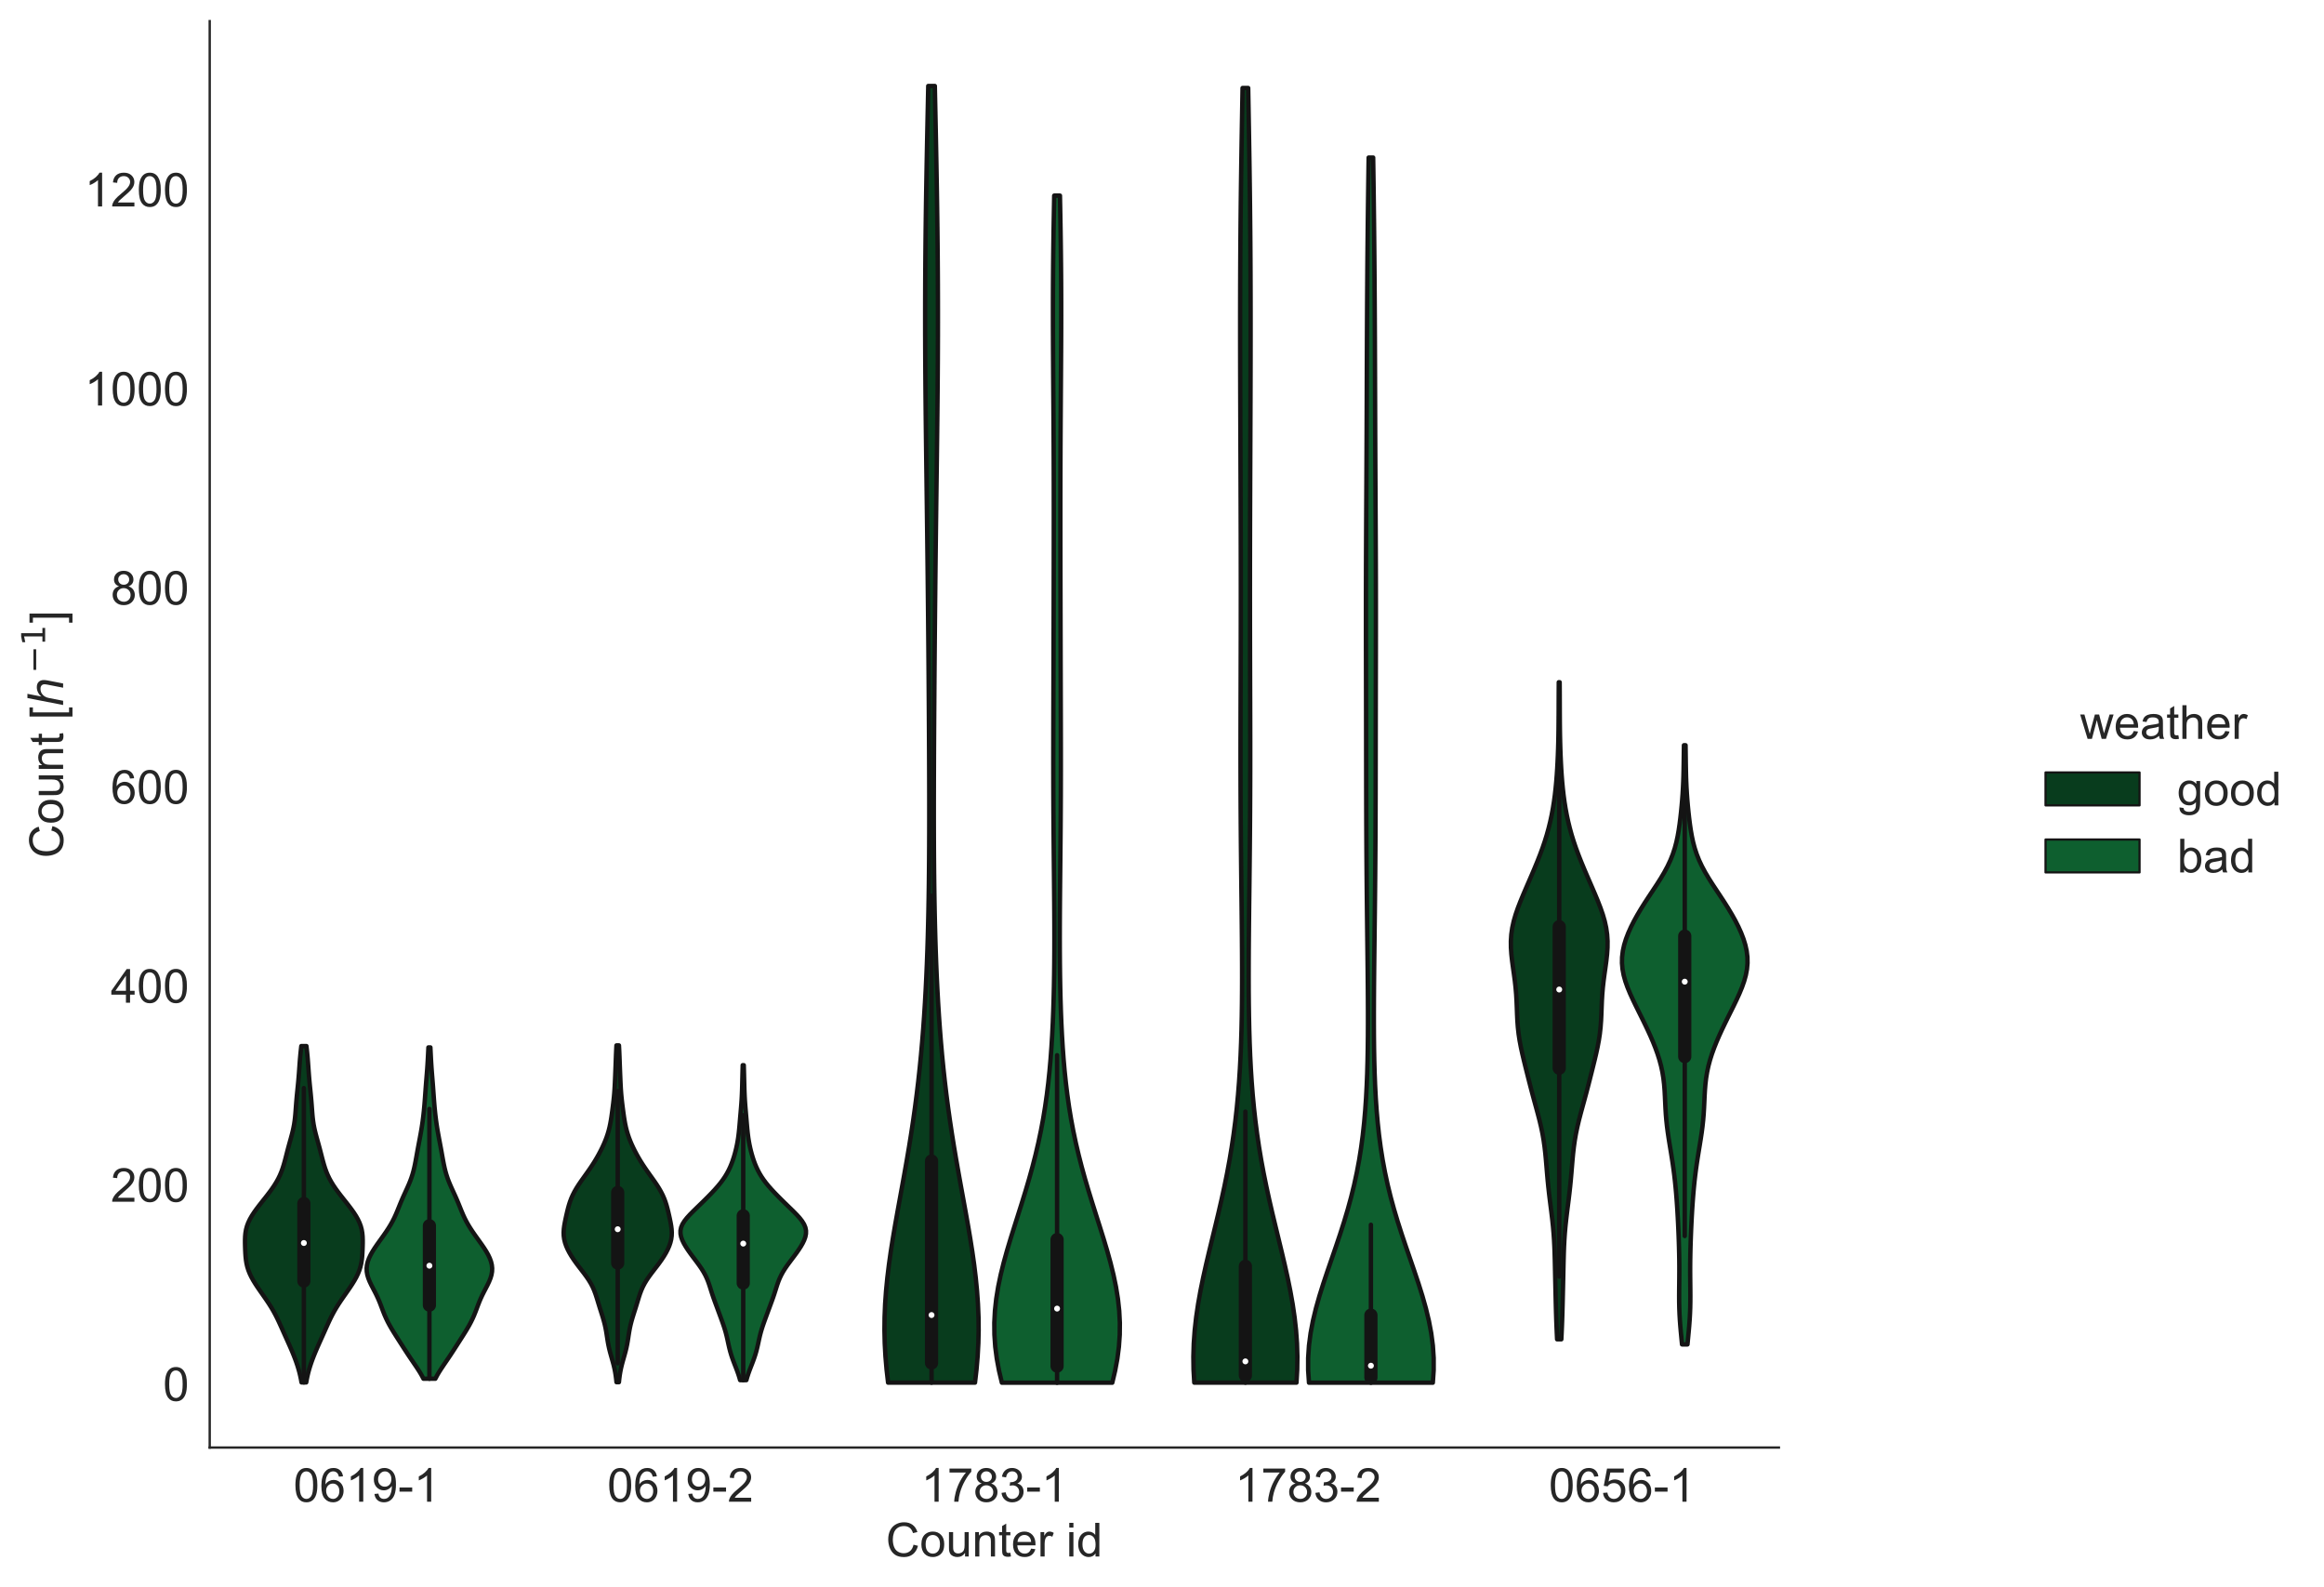 <?xml version="1.0" encoding="utf-8" standalone="no"?>
<!DOCTYPE svg PUBLIC "-//W3C//DTD SVG 1.1//EN"
  "http://www.w3.org/Graphics/SVG/1.1/DTD/svg11.dtd">
<!-- Created with matplotlib (https://matplotlib.org/) -->
<svg height="540.169pt" version="1.1" viewBox="0 0 791.118 540.169" width="791.118pt" xmlns="http://www.w3.org/2000/svg" xmlns:xlink="http://www.w3.org/1999/xlink">
 <defs>
  <style type="text/css">
*{stroke-linecap:butt;stroke-linejoin:round;white-space:pre;}
  </style>
 </defs>
 <g id="figure_1">
  <g id="patch_1">
   <path d="M 0 540.169 
L 791.118 540.169 
L 791.118 0 
L 0 0 
z
" style="fill:#ffffff;"/>
  </g>
  <g id="axes_1">
   <g id="patch_2">
    <path d="M 71.39 492.704 
L 605.56 492.704 
L 605.56 7.2 
L 71.39 7.2 
z
" style="fill:#ffffff;"/>
   </g>
   <g id="matplotlib.axis_1">
    <g id="xtick_1">
     <g id="text_1">
      <!-- 0619-1 -->
      <defs>
       <path d="M 4.156 35.297 
Q 4.156 48 6.766 55.734 
Q 9.375 63.484 14.516 67.672 
Q 19.672 71.875 27.484 71.875 
Q 33.25 71.875 37.594 69.547 
Q 41.938 67.234 44.766 62.859 
Q 47.609 58.5 49.219 52.219 
Q 50.828 45.953 50.828 35.297 
Q 50.828 22.703 48.234 14.969 
Q 45.656 7.234 40.5 3 
Q 35.359 -1.219 27.484 -1.219 
Q 17.141 -1.219 11.234 6.203 
Q 4.156 15.141 4.156 35.297 
z
M 13.188 35.297 
Q 13.188 17.672 17.312 11.828 
Q 21.438 6 27.484 6 
Q 33.547 6 37.672 11.859 
Q 41.797 17.719 41.797 35.297 
Q 41.797 52.984 37.672 58.781 
Q 33.547 64.594 27.391 64.594 
Q 21.344 64.594 17.719 59.469 
Q 13.188 52.938 13.188 35.297 
z
" id="ArialMT-48"/>
       <path d="M 49.75 54.047 
L 41.016 53.375 
Q 39.844 58.547 37.703 60.891 
Q 34.125 64.656 28.906 64.656 
Q 24.703 64.656 21.531 62.312 
Q 17.391 59.281 14.984 53.469 
Q 12.594 47.656 12.5 36.922 
Q 15.672 41.75 20.266 44.094 
Q 24.859 46.438 29.891 46.438 
Q 38.672 46.438 44.844 39.969 
Q 51.031 33.5 51.031 23.25 
Q 51.031 16.5 48.125 10.719 
Q 45.219 4.938 40.141 1.859 
Q 35.062 -1.219 28.609 -1.219 
Q 17.625 -1.219 10.688 6.859 
Q 3.766 14.938 3.766 33.5 
Q 3.766 54.25 11.422 63.672 
Q 18.109 71.875 29.438 71.875 
Q 37.891 71.875 43.281 67.141 
Q 48.688 62.406 49.75 54.047 
z
M 13.875 23.188 
Q 13.875 18.656 15.797 14.5 
Q 17.719 10.359 21.188 8.172 
Q 24.656 6 28.469 6 
Q 34.031 6 38.031 10.484 
Q 42.047 14.984 42.047 22.703 
Q 42.047 30.125 38.078 34.391 
Q 34.125 38.672 28.125 38.672 
Q 22.172 38.672 18.016 34.391 
Q 13.875 30.125 13.875 23.188 
z
" id="ArialMT-54"/>
       <path d="M 37.25 0 
L 28.469 0 
L 28.469 56 
Q 25.297 52.984 20.141 49.953 
Q 14.984 46.922 10.891 45.406 
L 10.891 53.906 
Q 18.266 57.375 23.781 62.297 
Q 29.297 67.234 31.594 71.875 
L 37.25 71.875 
z
" id="ArialMT-49"/>
       <path d="M 5.469 16.547 
L 13.922 17.328 
Q 14.984 11.375 18.016 8.688 
Q 21.047 6 25.781 6 
Q 29.828 6 32.875 7.859 
Q 35.938 9.719 37.891 12.812 
Q 39.844 15.922 41.156 21.188 
Q 42.484 26.469 42.484 31.938 
Q 42.484 32.516 42.438 33.688 
Q 39.797 29.5 35.234 26.875 
Q 30.672 24.266 25.344 24.266 
Q 16.453 24.266 10.297 30.703 
Q 4.156 37.156 4.156 47.703 
Q 4.156 58.594 10.578 65.234 
Q 17 71.875 26.656 71.875 
Q 33.641 71.875 39.422 68.109 
Q 45.219 64.359 48.219 57.391 
Q 51.219 50.438 51.219 37.25 
Q 51.219 23.531 48.234 15.406 
Q 45.266 7.281 39.375 3.031 
Q 33.5 -1.219 25.594 -1.219 
Q 17.188 -1.219 11.859 3.438 
Q 6.547 8.109 5.469 16.547 
z
M 41.453 48.141 
Q 41.453 55.719 37.422 60.156 
Q 33.406 64.594 27.734 64.594 
Q 21.875 64.594 17.531 59.812 
Q 13.188 55.031 13.188 47.406 
Q 13.188 40.578 17.312 36.297 
Q 21.438 32.031 27.484 32.031 
Q 33.594 32.031 37.516 36.297 
Q 41.453 40.578 41.453 48.141 
z
" id="ArialMT-57"/>
       <path d="M 3.172 21.484 
L 3.172 30.328 
L 30.172 30.328 
L 30.172 21.484 
z
" id="ArialMT-45"/>
      </defs>
      <g style="fill:#262626;" transform="translate(99.899 511.156)scale(0.16 -0.16)">
       <use xlink:href="#ArialMT-48"/>
       <use x="55.615" xlink:href="#ArialMT-54"/>
       <use x="111.23" xlink:href="#ArialMT-49"/>
       <use x="166.846" xlink:href="#ArialMT-57"/>
       <use x="222.461" xlink:href="#ArialMT-45"/>
       <use x="255.762" xlink:href="#ArialMT-49"/>
      </g>
     </g>
    </g>
    <g id="xtick_2">
     <g id="text_2">
      <!-- 0619-2 -->
      <defs>
       <path d="M 50.344 8.453 
L 50.344 0 
L 3.031 0 
Q 2.938 3.172 4.047 6.109 
Q 5.859 10.938 9.828 15.625 
Q 13.812 20.312 21.344 26.469 
Q 33.016 36.031 37.109 41.625 
Q 41.219 47.219 41.219 52.203 
Q 41.219 57.422 37.469 61 
Q 33.734 64.594 27.734 64.594 
Q 21.391 64.594 17.578 60.781 
Q 13.766 56.984 13.719 50.25 
L 4.688 51.172 
Q 5.609 61.281 11.656 66.578 
Q 17.719 71.875 27.938 71.875 
Q 38.234 71.875 44.234 66.156 
Q 50.25 60.453 50.25 52 
Q 50.25 47.703 48.484 43.547 
Q 46.734 39.406 42.656 34.812 
Q 38.578 30.219 29.109 22.219 
Q 21.188 15.578 18.938 13.203 
Q 16.703 10.844 15.234 8.453 
z
" id="ArialMT-50"/>
      </defs>
      <g style="fill:#262626;" transform="translate(206.733 511.156)scale(0.16 -0.16)">
       <use xlink:href="#ArialMT-48"/>
       <use x="55.615" xlink:href="#ArialMT-54"/>
       <use x="111.23" xlink:href="#ArialMT-49"/>
       <use x="166.846" xlink:href="#ArialMT-57"/>
       <use x="222.461" xlink:href="#ArialMT-45"/>
       <use x="255.762" xlink:href="#ArialMT-50"/>
      </g>
     </g>
    </g>
    <g id="xtick_3">
     <g id="text_3">
      <!-- 1783-1 -->
      <defs>
       <path d="M 4.734 62.203 
L 4.734 70.656 
L 51.078 70.656 
L 51.078 63.812 
Q 44.234 56.547 37.516 44.484 
Q 30.812 32.422 27.156 19.672 
Q 24.516 10.688 23.781 0 
L 14.75 0 
Q 14.891 8.453 18.062 20.406 
Q 21.234 32.375 27.172 43.484 
Q 33.109 54.594 39.797 62.203 
z
" id="ArialMT-55"/>
       <path d="M 17.672 38.812 
Q 12.203 40.828 9.562 44.531 
Q 6.938 48.25 6.938 53.422 
Q 6.938 61.234 12.547 66.547 
Q 18.172 71.875 27.484 71.875 
Q 36.859 71.875 42.578 66.422 
Q 48.297 60.984 48.297 53.172 
Q 48.297 48.188 45.672 44.5 
Q 43.062 40.828 37.75 38.812 
Q 44.344 36.672 47.781 31.875 
Q 51.219 27.094 51.219 20.453 
Q 51.219 11.281 44.719 5.031 
Q 38.234 -1.219 27.641 -1.219 
Q 17.047 -1.219 10.547 5.047 
Q 4.047 11.328 4.047 20.703 
Q 4.047 27.688 7.594 32.391 
Q 11.141 37.109 17.672 38.812 
z
M 15.922 53.719 
Q 15.922 48.641 19.188 45.406 
Q 22.469 42.188 27.688 42.188 
Q 32.766 42.188 36.016 45.375 
Q 39.266 48.578 39.266 53.219 
Q 39.266 58.062 35.906 61.359 
Q 32.562 64.656 27.594 64.656 
Q 22.562 64.656 19.234 61.422 
Q 15.922 58.203 15.922 53.719 
z
M 13.094 20.656 
Q 13.094 16.891 14.875 13.375 
Q 16.656 9.859 20.172 7.922 
Q 23.688 6 27.734 6 
Q 34.031 6 38.125 10.047 
Q 42.234 14.109 42.234 20.359 
Q 42.234 26.703 38.016 30.859 
Q 33.797 35.016 27.438 35.016 
Q 21.234 35.016 17.156 30.906 
Q 13.094 26.812 13.094 20.656 
z
" id="ArialMT-56"/>
       <path d="M 4.203 18.891 
L 12.984 20.062 
Q 14.5 12.594 18.141 9.297 
Q 21.781 6 27 6 
Q 33.203 6 37.469 10.297 
Q 41.75 14.594 41.75 20.953 
Q 41.75 27 37.797 30.922 
Q 33.844 34.859 27.734 34.859 
Q 25.25 34.859 21.531 33.891 
L 22.516 41.609 
Q 23.391 41.5 23.922 41.5 
Q 29.547 41.5 34.031 44.422 
Q 38.531 47.359 38.531 53.469 
Q 38.531 58.297 35.25 61.469 
Q 31.984 64.656 26.812 64.656 
Q 21.688 64.656 18.266 61.422 
Q 14.844 58.203 13.875 51.766 
L 5.078 53.328 
Q 6.688 62.156 12.391 67.016 
Q 18.109 71.875 26.609 71.875 
Q 32.469 71.875 37.391 69.359 
Q 42.328 66.844 44.938 62.5 
Q 47.562 58.156 47.562 53.266 
Q 47.562 48.641 45.062 44.828 
Q 42.578 41.016 37.703 38.766 
Q 44.047 37.312 47.562 32.688 
Q 51.078 28.078 51.078 21.141 
Q 51.078 11.766 44.234 5.25 
Q 37.406 -1.266 26.953 -1.266 
Q 17.531 -1.266 11.297 4.344 
Q 5.078 9.969 4.203 18.891 
z
" id="ArialMT-51"/>
      </defs>
      <g style="fill:#262626;" transform="translate(313.567 511.156)scale(0.16 -0.16)">
       <use xlink:href="#ArialMT-49"/>
       <use x="55.615" xlink:href="#ArialMT-55"/>
       <use x="111.23" xlink:href="#ArialMT-56"/>
       <use x="166.846" xlink:href="#ArialMT-51"/>
       <use x="222.461" xlink:href="#ArialMT-45"/>
       <use x="255.762" xlink:href="#ArialMT-49"/>
      </g>
     </g>
    </g>
    <g id="xtick_4">
     <g id="text_4">
      <!-- 1783-2 -->
      <g style="fill:#262626;" transform="translate(420.401 511.156)scale(0.16 -0.16)">
       <use xlink:href="#ArialMT-49"/>
       <use x="55.615" xlink:href="#ArialMT-55"/>
       <use x="111.23" xlink:href="#ArialMT-56"/>
       <use x="166.846" xlink:href="#ArialMT-51"/>
       <use x="222.461" xlink:href="#ArialMT-45"/>
       <use x="255.762" xlink:href="#ArialMT-50"/>
      </g>
     </g>
    </g>
    <g id="xtick_5">
     <g id="text_5">
      <!-- 0656-1 -->
      <defs>
       <path d="M 4.156 18.75 
L 13.375 19.531 
Q 14.406 12.797 18.141 9.391 
Q 21.875 6 27.156 6 
Q 33.5 6 37.891 10.781 
Q 42.281 15.578 42.281 23.484 
Q 42.281 31 38.062 35.344 
Q 33.844 39.703 27 39.703 
Q 22.75 39.703 19.328 37.766 
Q 15.922 35.844 13.969 32.766 
L 5.719 33.844 
L 12.641 70.609 
L 48.25 70.609 
L 48.25 62.203 
L 19.672 62.203 
L 15.828 42.969 
Q 22.266 47.469 29.344 47.469 
Q 38.719 47.469 45.156 40.969 
Q 51.609 34.469 51.609 24.266 
Q 51.609 14.547 45.953 7.469 
Q 39.062 -1.219 27.156 -1.219 
Q 17.391 -1.219 11.203 4.25 
Q 5.031 9.719 4.156 18.75 
z
" id="ArialMT-53"/>
      </defs>
      <g style="fill:#262626;" transform="translate(527.235 511.156)scale(0.16 -0.16)">
       <use xlink:href="#ArialMT-48"/>
       <use x="55.615" xlink:href="#ArialMT-54"/>
       <use x="111.23" xlink:href="#ArialMT-53"/>
       <use x="166.846" xlink:href="#ArialMT-54"/>
       <use x="222.461" xlink:href="#ArialMT-45"/>
       <use x="255.762" xlink:href="#ArialMT-49"/>
      </g>
     </g>
    </g>
    <g id="text_6">
     <!-- Counter id -->
     <defs>
      <path d="M 58.797 25.094 
L 68.266 22.703 
Q 65.281 11.031 57.547 4.906 
Q 49.812 -1.219 38.625 -1.219 
Q 27.047 -1.219 19.797 3.484 
Q 12.547 8.203 8.766 17.141 
Q 4.984 26.078 4.984 36.328 
Q 4.984 47.516 9.25 55.828 
Q 13.531 64.156 21.406 68.469 
Q 29.297 72.797 38.766 72.797 
Q 49.516 72.797 56.828 67.328 
Q 64.156 61.859 67.047 51.953 
L 57.719 49.75 
Q 55.219 57.562 50.484 61.125 
Q 45.75 64.703 38.578 64.703 
Q 30.328 64.703 24.781 60.734 
Q 19.234 56.781 16.984 50.109 
Q 14.75 43.453 14.75 36.375 
Q 14.75 27.25 17.406 20.438 
Q 20.062 13.625 25.672 10.25 
Q 31.297 6.891 37.844 6.891 
Q 45.797 6.891 51.312 11.469 
Q 56.844 16.062 58.797 25.094 
z
" id="ArialMT-67"/>
      <path d="M 3.328 25.922 
Q 3.328 40.328 11.328 47.266 
Q 18.016 53.031 27.641 53.031 
Q 38.328 53.031 45.109 46.016 
Q 51.906 39.016 51.906 26.656 
Q 51.906 16.656 48.906 10.906 
Q 45.906 5.172 40.156 2 
Q 34.422 -1.172 27.641 -1.172 
Q 16.75 -1.172 10.031 5.812 
Q 3.328 12.797 3.328 25.922 
z
M 12.359 25.922 
Q 12.359 15.969 16.703 11.016 
Q 21.047 6.062 27.641 6.062 
Q 34.188 6.062 38.531 11.031 
Q 42.875 16.016 42.875 26.219 
Q 42.875 35.844 38.5 40.797 
Q 34.125 45.75 27.641 45.75 
Q 21.047 45.75 16.703 40.812 
Q 12.359 35.891 12.359 25.922 
z
" id="ArialMT-111"/>
      <path d="M 40.578 0 
L 40.578 7.625 
Q 34.516 -1.172 24.125 -1.172 
Q 19.531 -1.172 15.547 0.578 
Q 11.578 2.344 9.641 5 
Q 7.719 7.672 6.938 11.531 
Q 6.391 14.109 6.391 19.734 
L 6.391 51.859 
L 15.188 51.859 
L 15.188 23.094 
Q 15.188 16.219 15.719 13.812 
Q 16.547 10.359 19.234 8.375 
Q 21.922 6.391 25.875 6.391 
Q 29.828 6.391 33.297 8.422 
Q 36.766 10.453 38.203 13.938 
Q 39.656 17.438 39.656 24.078 
L 39.656 51.859 
L 48.438 51.859 
L 48.438 0 
z
" id="ArialMT-117"/>
      <path d="M 6.594 0 
L 6.594 51.859 
L 14.5 51.859 
L 14.5 44.484 
Q 20.219 53.031 31 53.031 
Q 35.688 53.031 39.625 51.344 
Q 43.562 49.656 45.516 46.922 
Q 47.469 44.188 48.25 40.438 
Q 48.734 37.984 48.734 31.891 
L 48.734 0 
L 39.938 0 
L 39.938 31.547 
Q 39.938 36.922 38.906 39.578 
Q 37.891 42.234 35.281 43.812 
Q 32.672 45.406 29.156 45.406 
Q 23.531 45.406 19.453 41.844 
Q 15.375 38.281 15.375 28.328 
L 15.375 0 
z
" id="ArialMT-110"/>
      <path d="M 25.781 7.859 
L 27.047 0.094 
Q 23.344 -0.688 20.406 -0.688 
Q 15.625 -0.688 12.984 0.828 
Q 10.359 2.344 9.281 4.812 
Q 8.203 7.281 8.203 15.188 
L 8.203 45.016 
L 1.766 45.016 
L 1.766 51.859 
L 8.203 51.859 
L 8.203 64.703 
L 16.938 69.969 
L 16.938 51.859 
L 25.781 51.859 
L 25.781 45.016 
L 16.938 45.016 
L 16.938 14.703 
Q 16.938 10.938 17.406 9.859 
Q 17.875 8.797 18.922 8.156 
Q 19.969 7.516 21.922 7.516 
Q 23.391 7.516 25.781 7.859 
z
" id="ArialMT-116"/>
      <path d="M 42.094 16.703 
L 51.172 15.578 
Q 49.031 7.625 43.219 3.219 
Q 37.406 -1.172 28.375 -1.172 
Q 17 -1.172 10.328 5.828 
Q 3.656 12.844 3.656 25.484 
Q 3.656 38.578 10.391 45.797 
Q 17.141 53.031 27.875 53.031 
Q 38.281 53.031 44.875 45.953 
Q 51.469 38.875 51.469 26.031 
Q 51.469 25.25 51.422 23.688 
L 12.75 23.688 
Q 13.234 15.141 17.578 10.594 
Q 21.922 6.062 28.422 6.062 
Q 33.25 6.062 36.672 8.594 
Q 40.094 11.141 42.094 16.703 
z
M 13.234 30.906 
L 42.188 30.906 
Q 41.609 37.453 38.875 40.719 
Q 34.672 45.797 27.984 45.797 
Q 21.922 45.797 17.797 41.75 
Q 13.672 37.703 13.234 30.906 
z
" id="ArialMT-101"/>
      <path d="M 6.5 0 
L 6.5 51.859 
L 14.406 51.859 
L 14.406 44 
Q 17.438 49.516 20 51.266 
Q 22.562 53.031 25.641 53.031 
Q 30.078 53.031 34.672 50.203 
L 31.641 42.047 
Q 28.422 43.953 25.203 43.953 
Q 22.312 43.953 20.016 42.219 
Q 17.719 40.484 16.75 37.406 
Q 15.281 32.719 15.281 27.156 
L 15.281 0 
z
" id="ArialMT-114"/>
      <path id="ArialMT-32"/>
      <path d="M 6.641 61.469 
L 6.641 71.578 
L 15.438 71.578 
L 15.438 61.469 
z
M 6.641 0 
L 6.641 51.859 
L 15.438 51.859 
L 15.438 0 
z
" id="ArialMT-105"/>
      <path d="M 40.234 0 
L 40.234 6.547 
Q 35.297 -1.172 25.734 -1.172 
Q 19.531 -1.172 14.328 2.25 
Q 9.125 5.672 6.266 11.797 
Q 3.422 17.922 3.422 25.875 
Q 3.422 33.641 6 39.969 
Q 8.594 46.297 13.766 49.656 
Q 18.953 53.031 25.344 53.031 
Q 30.031 53.031 33.688 51.047 
Q 37.359 49.078 39.656 45.906 
L 39.656 71.578 
L 48.391 71.578 
L 48.391 0 
z
M 12.453 25.875 
Q 12.453 15.922 16.641 10.984 
Q 20.844 6.062 26.562 6.062 
Q 32.328 6.062 36.344 10.766 
Q 40.375 15.484 40.375 25.141 
Q 40.375 35.797 36.266 40.766 
Q 32.172 45.75 26.172 45.75 
Q 20.312 45.75 16.375 40.969 
Q 12.453 36.188 12.453 25.875 
z
" id="ArialMT-100"/>
     </defs>
     <g style="fill:#262626;" transform="translate(301.567 529.789)scale(0.16 -0.16)">
      <use xlink:href="#ArialMT-67"/>
      <use x="72.217" xlink:href="#ArialMT-111"/>
      <use x="127.832" xlink:href="#ArialMT-117"/>
      <use x="183.447" xlink:href="#ArialMT-110"/>
      <use x="239.062" xlink:href="#ArialMT-116"/>
      <use x="266.846" xlink:href="#ArialMT-101"/>
      <use x="322.461" xlink:href="#ArialMT-114"/>
      <use x="355.762" xlink:href="#ArialMT-32"/>
      <use x="383.545" xlink:href="#ArialMT-105"/>
      <use x="405.762" xlink:href="#ArialMT-100"/>
     </g>
    </g>
   </g>
   <g id="matplotlib.axis_2">
    <g id="ytick_1">
     <g id="text_7">
      <!-- 0 -->
      <g style="fill:#262626;" transform="translate(55.492 476.798)scale(0.16 -0.16)">
       <use xlink:href="#ArialMT-48"/>
      </g>
     </g>
    </g>
    <g id="ytick_2">
     <g id="text_8">
      <!-- 200 -->
      <g style="fill:#262626;" transform="translate(37.697 409.045)scale(0.16 -0.16)">
       <use xlink:href="#ArialMT-50"/>
       <use x="55.615" xlink:href="#ArialMT-48"/>
       <use x="111.23" xlink:href="#ArialMT-48"/>
      </g>
     </g>
    </g>
    <g id="ytick_3">
     <g id="text_9">
      <!-- 400 -->
      <defs>
       <path d="M 32.328 0 
L 32.328 17.141 
L 1.266 17.141 
L 1.266 25.203 
L 33.938 71.578 
L 41.109 71.578 
L 41.109 25.203 
L 50.781 25.203 
L 50.781 17.141 
L 41.109 17.141 
L 41.109 0 
z
M 32.328 25.203 
L 32.328 57.469 
L 9.906 25.203 
z
" id="ArialMT-52"/>
      </defs>
      <g style="fill:#262626;" transform="translate(37.697 341.291)scale(0.16 -0.16)">
       <use xlink:href="#ArialMT-52"/>
       <use x="55.615" xlink:href="#ArialMT-48"/>
       <use x="111.23" xlink:href="#ArialMT-48"/>
      </g>
     </g>
    </g>
    <g id="ytick_4">
     <g id="text_10">
      <!-- 600 -->
      <g style="fill:#262626;" transform="translate(37.697 273.538)scale(0.16 -0.16)">
       <use xlink:href="#ArialMT-54"/>
       <use x="55.615" xlink:href="#ArialMT-48"/>
       <use x="111.23" xlink:href="#ArialMT-48"/>
      </g>
     </g>
    </g>
    <g id="ytick_5">
     <g id="text_11">
      <!-- 800 -->
      <g style="fill:#262626;" transform="translate(37.697 205.784)scale(0.16 -0.16)">
       <use xlink:href="#ArialMT-56"/>
       <use x="55.615" xlink:href="#ArialMT-48"/>
       <use x="111.23" xlink:href="#ArialMT-48"/>
      </g>
     </g>
    </g>
    <g id="ytick_6">
     <g id="text_12">
      <!-- 1000 -->
      <g style="fill:#262626;" transform="translate(28.8 138.031)scale(0.16 -0.16)">
       <use xlink:href="#ArialMT-49"/>
       <use x="55.615" xlink:href="#ArialMT-48"/>
       <use x="111.23" xlink:href="#ArialMT-48"/>
       <use x="166.846" xlink:href="#ArialMT-48"/>
      </g>
     </g>
    </g>
    <g id="ytick_7">
     <g id="text_13">
      <!-- 1200 -->
      <g style="fill:#262626;" transform="translate(28.8 70.278)scale(0.16 -0.16)">
       <use xlink:href="#ArialMT-49"/>
       <use x="55.615" xlink:href="#ArialMT-50"/>
       <use x="111.23" xlink:href="#ArialMT-48"/>
       <use x="166.846" xlink:href="#ArialMT-48"/>
      </g>
     </g>
    </g>
    <g id="text_14">
     <!-- Count [$h^{-1}$] -->
     <defs>
      <path d="M 6.781 -19.875 
L 6.781 71.578 
L 26.172 71.578 
L 26.172 64.312 
L 15.578 64.312 
L 15.578 -12.594 
L 26.172 -12.594 
L 26.172 -19.875 
z
" id="ArialMT-91"/>
      <path d="M 55.719 33.016 
L 49.312 0 
L 40.281 0 
L 46.688 32.672 
Q 47.125 34.969 47.359 36.719 
Q 47.609 38.484 47.609 39.5 
Q 47.609 43.609 45.016 45.891 
Q 42.438 48.188 37.797 48.188 
Q 30.562 48.188 25.266 43.297 
Q 19.969 38.422 18.406 30.328 
L 12.5 0 
L 3.516 0 
L 18.312 75.984 
L 27.297 75.984 
L 21.484 46.094 
Q 24.906 50.688 30.219 53.344 
Q 35.547 56 41.406 56 
Q 48.641 56 52.609 52.094 
Q 56.594 48.188 56.594 41.109 
Q 56.594 39.359 56.375 37.359 
Q 56.156 35.359 55.719 33.016 
z
" id="DejaVuSans-Oblique-104"/>
      <path d="M 10.594 35.5 
L 73.188 35.5 
L 73.188 27.203 
L 10.594 27.203 
z
" id="DejaVuSans-8722"/>
      <path d="M 12.406 8.297 
L 28.516 8.297 
L 28.516 63.922 
L 10.984 60.406 
L 10.984 69.391 
L 28.422 72.906 
L 38.281 72.906 
L 38.281 8.297 
L 54.391 8.297 
L 54.391 0 
L 12.406 0 
z
" id="DejaVuSans-49"/>
      <path d="M 21.297 -19.875 
L 1.906 -19.875 
L 1.906 -12.594 
L 12.5 -12.594 
L 12.5 64.312 
L 1.906 64.312 
L 1.906 71.578 
L 21.297 71.578 
z
" id="ArialMT-93"/>
     </defs>
     <g style="fill:#262626;" transform="translate(21.6 292.112)rotate(-90)scale(0.16 -0.16)">
      <use transform="translate(0 0.684)" xlink:href="#ArialMT-67"/>
      <use transform="translate(72.217 0.684)" xlink:href="#ArialMT-111"/>
      <use transform="translate(127.832 0.684)" xlink:href="#ArialMT-117"/>
      <use transform="translate(183.447 0.684)" xlink:href="#ArialMT-110"/>
      <use transform="translate(239.062 0.684)" xlink:href="#ArialMT-116"/>
      <use transform="translate(266.846 0.684)" xlink:href="#ArialMT-32"/>
      <use transform="translate(294.629 0.684)" xlink:href="#ArialMT-91"/>
      <use transform="translate(322.412 0.684)" xlink:href="#DejaVuSans-Oblique-104"/>
      <use transform="translate(393.239 38.966)scale(0.7)" xlink:href="#DejaVuSans-8722"/>
      <use transform="translate(451.891 38.966)scale(0.7)" xlink:href="#DejaVuSans-49"/>
      <use transform="translate(499.162 0.684)" xlink:href="#ArialMT-93"/>
     </g>
    </g>
   </g>
   <g id="PolyCollection_1">
    <defs>
     <path d="M 104.238 -69.632 
L 102.642 -69.632 
L 102.433 -70.788 
L 102.188 -71.945 
L 101.907 -73.101 
L 101.587 -74.258 
L 101.23 -75.414 
L 100.838 -76.571 
L 100.415 -77.727 
L 99.964 -78.883 
L 99.49 -80.04 
L 98.996 -81.196 
L 98.488 -82.353 
L 97.971 -83.509 
L 97.45 -84.665 
L 96.929 -85.822 
L 96.41 -86.978 
L 95.893 -88.135 
L 95.372 -89.291 
L 94.84 -90.447 
L 94.284 -91.604 
L 93.695 -92.76 
L 93.064 -93.917 
L 92.385 -95.073 
L 91.66 -96.229 
L 90.894 -97.386 
L 90.099 -98.542 
L 89.289 -99.699 
L 88.478 -100.855 
L 87.685 -102.011 
L 86.925 -103.168 
L 86.216 -104.324 
L 85.575 -105.481 
L 85.017 -106.637 
L 84.553 -107.794 
L 84.187 -108.95 
L 83.917 -110.106 
L 83.729 -111.263 
L 83.605 -112.419 
L 83.524 -113.576 
L 83.469 -114.732 
L 83.429 -115.888 
L 83.403 -117.045 
L 83.403 -118.201 
L 83.447 -119.358 
L 83.558 -120.514 
L 83.76 -121.67 
L 84.071 -122.827 
L 84.499 -123.983 
L 85.046 -125.14 
L 85.702 -126.296 
L 86.45 -127.452 
L 87.272 -128.609 
L 88.146 -129.765 
L 89.051 -130.922 
L 89.968 -132.078 
L 90.878 -133.234 
L 91.763 -134.391 
L 92.605 -135.547 
L 93.389 -136.704 
L 94.103 -137.86 
L 94.74 -139.017 
L 95.299 -140.173 
L 95.783 -141.329 
L 96.203 -142.486 
L 96.57 -143.642 
L 96.9 -144.799 
L 97.206 -145.955 
L 97.501 -147.111 
L 97.797 -148.268 
L 98.101 -149.424 
L 98.415 -150.581 
L 98.737 -151.737 
L 99.059 -152.893 
L 99.371 -154.05 
L 99.66 -155.206 
L 99.915 -156.363 
L 100.131 -157.519 
L 100.305 -158.675 
L 100.442 -159.832 
L 100.551 -160.988 
L 100.642 -162.145 
L 100.727 -163.301 
L 100.814 -164.457 
L 100.908 -165.614 
L 101.012 -166.77 
L 101.124 -167.927 
L 101.241 -169.083 
L 101.358 -170.24 
L 101.472 -171.396 
L 101.579 -172.552 
L 101.678 -173.709 
L 101.768 -174.865 
L 101.853 -176.022 
L 101.934 -177.178 
L 102.017 -178.334 
L 102.106 -179.491 
L 102.205 -180.647 
L 102.316 -181.804 
L 102.439 -182.96 
L 102.571 -184.116 
L 104.31 -184.116 
L 104.31 -184.116 
L 104.442 -182.96 
L 104.564 -181.804 
L 104.676 -180.647 
L 104.775 -179.491 
L 104.864 -178.334 
L 104.946 -177.178 
L 105.028 -176.022 
L 105.112 -174.865 
L 105.202 -173.709 
L 105.301 -172.552 
L 105.408 -171.396 
L 105.522 -170.24 
L 105.64 -169.083 
L 105.756 -167.927 
L 105.868 -166.77 
L 105.972 -165.614 
L 106.067 -164.457 
L 106.153 -163.301 
L 106.238 -162.145 
L 106.33 -160.988 
L 106.438 -159.832 
L 106.575 -158.675 
L 106.749 -157.519 
L 106.965 -156.363 
L 107.221 -155.206 
L 107.51 -154.05 
L 107.822 -152.893 
L 108.144 -151.737 
L 108.466 -150.581 
L 108.78 -149.424 
L 109.083 -148.268 
L 109.379 -147.111 
L 109.675 -145.955 
L 109.981 -144.799 
L 110.31 -143.642 
L 110.678 -142.486 
L 111.097 -141.329 
L 111.582 -140.173 
L 112.14 -139.017 
L 112.777 -137.86 
L 113.491 -136.704 
L 114.275 -135.547 
L 115.118 -134.391 
L 116.002 -133.234 
L 116.912 -132.078 
L 117.829 -130.922 
L 118.734 -129.765 
L 119.608 -128.609 
L 120.43 -127.452 
L 121.179 -126.296 
L 121.834 -125.14 
L 122.381 -123.983 
L 122.81 -122.827 
L 123.12 -121.67 
L 123.322 -120.514 
L 123.434 -119.358 
L 123.477 -118.201 
L 123.477 -117.045 
L 123.452 -115.888 
L 123.411 -114.732 
L 123.356 -113.576 
L 123.276 -112.419 
L 123.152 -111.263 
L 122.964 -110.106 
L 122.693 -108.95 
L 122.328 -107.794 
L 121.864 -106.637 
L 121.305 -105.481 
L 120.664 -104.324 
L 119.956 -103.168 
L 119.196 -102.011 
L 118.402 -100.855 
L 117.592 -99.699 
L 116.781 -98.542 
L 115.986 -97.386 
L 115.221 -96.229 
L 114.495 -95.073 
L 113.816 -93.917 
L 113.185 -92.76 
L 112.596 -91.604 
L 112.041 -90.447 
L 111.508 -89.291 
L 110.987 -88.135 
L 110.47 -86.978 
L 109.951 -85.822 
L 109.43 -84.665 
L 108.909 -83.509 
L 108.392 -82.353 
L 107.884 -81.196 
L 107.391 -80.04 
L 106.916 -78.883 
L 106.465 -77.727 
L 106.042 -76.571 
L 105.65 -75.414 
L 105.293 -74.258 
L 104.974 -73.101 
L 104.692 -71.945 
L 104.447 -70.788 
L 104.238 -69.632 
z
" id="m50dc2c97e5" style="stroke:#141414;stroke-width:1.5;"/>
    </defs>
    <g clip-path="url(#pf7c872b278)">
     <use style="fill:#083c1d;stroke:#141414;stroke-width:1.5;" x="0" xlink:href="#m50dc2c97e5" y="540.169"/>
    </g>
   </g>
   <g id="PolyCollection_2">
    <defs>
     <path d="M 148.203 -70.888 
L 144.145 -70.888 
L 143.546 -72.027 
L 142.873 -73.166 
L 142.146 -74.305 
L 141.384 -75.444 
L 140.608 -76.583 
L 139.833 -77.722 
L 139.069 -78.861 
L 138.318 -80 
L 137.577 -81.139 
L 136.844 -82.279 
L 136.113 -83.418 
L 135.383 -84.557 
L 134.659 -85.696 
L 133.946 -86.835 
L 133.257 -87.974 
L 132.603 -89.113 
L 131.995 -90.252 
L 131.44 -91.391 
L 130.937 -92.53 
L 130.477 -93.669 
L 130.044 -94.808 
L 129.615 -95.947 
L 129.168 -97.086 
L 128.683 -98.225 
L 128.152 -99.364 
L 127.579 -100.503 
L 126.983 -101.642 
L 126.395 -102.781 
L 125.852 -103.92 
L 125.393 -105.06 
L 125.05 -106.199 
L 124.85 -107.338 
L 124.807 -108.477 
L 124.924 -109.616 
L 125.197 -110.755 
L 125.613 -111.894 
L 126.153 -113.033 
L 126.794 -114.172 
L 127.514 -115.311 
L 128.289 -116.45 
L 129.097 -117.589 
L 129.916 -118.728 
L 130.727 -119.867 
L 131.515 -121.006 
L 132.262 -122.145 
L 132.959 -123.284 
L 133.597 -124.423 
L 134.176 -125.562 
L 134.702 -126.701 
L 135.189 -127.841 
L 135.653 -128.98 
L 136.113 -130.119 
L 136.584 -131.258 
L 137.074 -132.397 
L 137.585 -133.536 
L 138.108 -134.675 
L 138.629 -135.814 
L 139.131 -136.953 
L 139.599 -138.092 
L 140.023 -139.231 
L 140.396 -140.37 
L 140.721 -141.509 
L 141.002 -142.648 
L 141.248 -143.787 
L 141.471 -144.926 
L 141.68 -146.065 
L 141.884 -147.204 
L 142.089 -148.343 
L 142.297 -149.482 
L 142.51 -150.622 
L 142.726 -151.761 
L 142.941 -152.9 
L 143.152 -154.039 
L 143.354 -155.178 
L 143.545 -156.317 
L 143.722 -157.456 
L 143.884 -158.595 
L 144.031 -159.734 
L 144.164 -160.873 
L 144.285 -162.012 
L 144.395 -163.151 
L 144.495 -164.29 
L 144.587 -165.429 
L 144.674 -166.568 
L 144.756 -167.707 
L 144.839 -168.846 
L 144.922 -169.985 
L 145.01 -171.124 
L 145.101 -172.263 
L 145.194 -173.403 
L 145.286 -174.542 
L 145.376 -175.681 
L 145.459 -176.82 
L 145.535 -177.959 
L 145.604 -179.098 
L 145.667 -180.237 
L 145.726 -181.376 
L 145.783 -182.515 
L 145.839 -183.654 
L 146.509 -183.654 
L 146.509 -183.654 
L 146.564 -182.515 
L 146.621 -181.376 
L 146.68 -180.237 
L 146.743 -179.098 
L 146.812 -177.959 
L 146.888 -176.82 
L 146.972 -175.681 
L 147.061 -174.542 
L 147.154 -173.403 
L 147.247 -172.263 
L 147.338 -171.124 
L 147.425 -169.985 
L 147.509 -168.846 
L 147.591 -167.707 
L 147.674 -166.568 
L 147.76 -165.429 
L 147.852 -164.29 
L 147.952 -163.151 
L 148.062 -162.012 
L 148.183 -160.873 
L 148.317 -159.734 
L 148.464 -158.595 
L 148.626 -157.456 
L 148.803 -156.317 
L 148.993 -155.178 
L 149.196 -154.039 
L 149.406 -152.9 
L 149.621 -151.761 
L 149.837 -150.622 
L 150.05 -149.482 
L 150.259 -148.343 
L 150.463 -147.204 
L 150.667 -146.065 
L 150.876 -144.926 
L 151.099 -143.787 
L 151.346 -142.648 
L 151.627 -141.509 
L 151.951 -140.37 
L 152.325 -139.231 
L 152.748 -138.092 
L 153.217 -136.953 
L 153.719 -135.814 
L 154.24 -134.675 
L 154.762 -133.536 
L 155.273 -132.397 
L 155.764 -131.258 
L 156.235 -130.119 
L 156.695 -128.98 
L 157.159 -127.841 
L 157.645 -126.701 
L 158.171 -125.562 
L 158.75 -124.423 
L 159.389 -123.284 
L 160.085 -122.145 
L 160.833 -121.006 
L 161.62 -119.867 
L 162.432 -118.728 
L 163.251 -117.589 
L 164.058 -116.45 
L 164.833 -115.311 
L 165.553 -114.172 
L 166.195 -113.033 
L 166.735 -111.894 
L 167.15 -110.755 
L 167.423 -109.616 
L 167.541 -108.477 
L 167.497 -107.338 
L 167.297 -106.199 
L 166.955 -105.06 
L 166.495 -103.92 
L 165.952 -102.781 
L 165.364 -101.642 
L 164.768 -100.503 
L 164.195 -99.364 
L 163.664 -98.225 
L 163.179 -97.086 
L 162.732 -95.947 
L 162.304 -94.808 
L 161.871 -93.669 
L 161.411 -92.53 
L 160.908 -91.391 
L 160.352 -90.252 
L 159.744 -89.113 
L 159.09 -87.974 
L 158.401 -86.835 
L 157.689 -85.696 
L 156.964 -84.557 
L 156.235 -83.418 
L 155.504 -82.279 
L 154.77 -81.139 
L 154.03 -80 
L 153.279 -78.861 
L 152.514 -77.722 
L 151.739 -76.583 
L 150.963 -75.444 
L 150.202 -74.305 
L 149.474 -73.166 
L 148.802 -72.027 
L 148.203 -70.888 
z
" id="mcaa4d5fe94" style="stroke:#141414;stroke-width:1.5;"/>
    </defs>
    <g clip-path="url(#pf7c872b278)">
     <use style="fill:#0e5f2f;stroke:#141414;stroke-width:1.5;" x="0" xlink:href="#mcaa4d5fe94" y="540.169"/>
    </g>
   </g>
   <g id="PolyCollection_3">
    <defs>
     <path d="M 210.688 -69.712 
L 209.861 -69.712 
L 209.74 -70.87 
L 209.588 -72.028 
L 209.4 -73.186 
L 209.17 -74.343 
L 208.899 -75.501 
L 208.594 -76.659 
L 208.267 -77.817 
L 207.936 -78.975 
L 207.62 -80.132 
L 207.335 -81.29 
L 207.089 -82.448 
L 206.88 -83.606 
L 206.696 -84.764 
L 206.52 -85.921 
L 206.332 -87.079 
L 206.113 -88.237 
L 205.855 -89.395 
L 205.554 -90.553 
L 205.218 -91.71 
L 204.859 -92.868 
L 204.49 -94.026 
L 204.125 -95.184 
L 203.768 -96.342 
L 203.417 -97.5 
L 203.06 -98.657 
L 202.677 -99.815 
L 202.242 -100.973 
L 201.731 -102.131 
L 201.13 -103.289 
L 200.432 -104.446 
L 199.647 -105.604 
L 198.795 -106.762 
L 197.907 -107.92 
L 197.014 -109.078 
L 196.143 -110.235 
L 195.318 -111.393 
L 194.554 -112.551 
L 193.864 -113.709 
L 193.258 -114.867 
L 192.748 -116.024 
L 192.346 -117.182 
L 192.063 -118.34 
L 191.904 -119.498 
L 191.865 -120.656 
L 191.931 -121.813 
L 192.08 -122.971 
L 192.286 -124.129 
L 192.524 -125.287 
L 192.778 -126.445 
L 193.045 -127.602 
L 193.33 -128.76 
L 193.648 -129.918 
L 194.016 -131.076 
L 194.449 -132.234 
L 194.957 -133.391 
L 195.546 -134.549 
L 196.212 -135.707 
L 196.945 -136.865 
L 197.731 -138.023 
L 198.549 -139.18 
L 199.379 -140.338 
L 200.202 -141.496 
L 201.002 -142.654 
L 201.77 -143.812 
L 202.498 -144.969 
L 203.188 -146.127 
L 203.838 -147.285 
L 204.451 -148.443 
L 205.026 -149.601 
L 205.559 -150.759 
L 206.048 -151.916 
L 206.489 -153.074 
L 206.879 -154.232 
L 207.216 -155.39 
L 207.504 -156.548 
L 207.748 -157.705 
L 207.956 -158.863 
L 208.139 -160.021 
L 208.305 -161.179 
L 208.461 -162.337 
L 208.61 -163.494 
L 208.753 -164.652 
L 208.886 -165.81 
L 209.005 -166.968 
L 209.106 -168.126 
L 209.19 -169.283 
L 209.259 -170.441 
L 209.317 -171.599 
L 209.368 -172.757 
L 209.417 -173.915 
L 209.465 -175.072 
L 209.511 -176.23 
L 209.556 -177.388 
L 209.599 -178.546 
L 209.64 -179.704 
L 209.683 -180.861 
L 209.731 -182.019 
L 209.786 -183.177 
L 209.848 -184.335 
L 210.7 -184.335 
L 210.7 -184.335 
L 210.762 -183.177 
L 210.817 -182.019 
L 210.865 -180.861 
L 210.908 -179.704 
L 210.95 -178.546 
L 210.992 -177.388 
L 211.037 -176.23 
L 211.083 -175.072 
L 211.131 -173.915 
L 211.18 -172.757 
L 211.231 -171.599 
L 211.289 -170.441 
L 211.358 -169.283 
L 211.442 -168.126 
L 211.544 -166.968 
L 211.662 -165.81 
L 211.795 -164.652 
L 211.938 -163.494 
L 212.087 -162.337 
L 212.243 -161.179 
L 212.409 -160.021 
L 212.592 -158.863 
L 212.8 -157.705 
L 213.044 -156.548 
L 213.332 -155.39 
L 213.67 -154.232 
L 214.059 -153.074 
L 214.5 -151.916 
L 214.989 -150.759 
L 215.523 -149.601 
L 216.097 -148.443 
L 216.71 -147.285 
L 217.36 -146.127 
L 218.05 -144.969 
L 218.779 -143.812 
L 219.546 -142.654 
L 220.346 -141.496 
L 221.169 -140.338 
L 222 -139.18 
L 222.818 -138.023 
L 223.603 -136.865 
L 224.336 -135.707 
L 225.002 -134.549 
L 225.591 -133.391 
L 226.1 -132.234 
L 226.532 -131.076 
L 226.9 -129.918 
L 227.218 -128.76 
L 227.503 -127.602 
L 227.77 -126.445 
L 228.025 -125.287 
L 228.262 -124.129 
L 228.468 -122.971 
L 228.617 -121.813 
L 228.684 -120.656 
L 228.644 -119.498 
L 228.485 -118.34 
L 228.202 -117.182 
L 227.8 -116.024 
L 227.29 -114.867 
L 226.685 -113.709 
L 225.995 -112.551 
L 225.231 -111.393 
L 224.405 -110.235 
L 223.534 -109.078 
L 222.641 -107.92 
L 221.753 -106.762 
L 220.902 -105.604 
L 220.117 -104.446 
L 219.419 -103.289 
L 218.817 -102.131 
L 218.307 -100.973 
L 217.871 -99.815 
L 217.488 -98.657 
L 217.131 -97.5 
L 216.78 -96.342 
L 216.423 -95.184 
L 216.058 -94.026 
L 215.689 -92.868 
L 215.33 -91.71 
L 214.994 -90.553 
L 214.693 -89.395 
L 214.435 -88.237 
L 214.217 -87.079 
L 214.028 -85.921 
L 213.852 -84.764 
L 213.668 -83.606 
L 213.459 -82.448 
L 213.213 -81.29 
L 212.928 -80.132 
L 212.612 -78.975 
L 212.281 -77.817 
L 211.954 -76.659 
L 211.649 -75.501 
L 211.378 -74.343 
L 211.148 -73.186 
L 210.96 -72.028 
L 210.809 -70.87 
L 210.688 -69.712 
z
" id="m38be52a6f8" style="stroke:#141414;stroke-width:1.5;"/>
    </defs>
    <g clip-path="url(#pf7c872b278)">
     <use style="fill:#083c1d;stroke:#141414;stroke-width:1.5;" x="0" xlink:href="#m38be52a6f8" y="540.169"/>
    </g>
   </g>
   <g id="PolyCollection_4">
    <defs>
     <path d="M 254.075 -70.411 
L 251.94 -70.411 
L 251.631 -71.493 
L 251.278 -72.576 
L 250.889 -73.659 
L 250.476 -74.742 
L 250.055 -75.824 
L 249.641 -76.907 
L 249.249 -77.99 
L 248.892 -79.073 
L 248.574 -80.155 
L 248.294 -81.238 
L 248.043 -82.321 
L 247.807 -83.404 
L 247.571 -84.486 
L 247.318 -85.569 
L 247.037 -86.652 
L 246.721 -87.735 
L 246.373 -88.817 
L 245.999 -89.9 
L 245.61 -90.983 
L 245.213 -92.066 
L 244.815 -93.148 
L 244.415 -94.231 
L 244.014 -95.314 
L 243.612 -96.397 
L 243.215 -97.479 
L 242.83 -98.562 
L 242.463 -99.645 
L 242.114 -100.727 
L 241.774 -101.81 
L 241.423 -102.893 
L 241.04 -103.976 
L 240.6 -105.058 
L 240.088 -106.141 
L 239.494 -107.224 
L 238.822 -108.307 
L 238.081 -109.389 
L 237.293 -110.472 
L 236.479 -111.555 
L 235.663 -112.638 
L 234.867 -113.72 
L 234.11 -114.803 
L 233.409 -115.886 
L 232.784 -116.969 
L 232.26 -118.051 
L 231.871 -119.134 
L 231.653 -120.217 
L 231.641 -121.3 
L 231.858 -122.382 
L 232.309 -123.465 
L 232.977 -124.548 
L 233.826 -125.631 
L 234.807 -126.713 
L 235.872 -127.796 
L 236.979 -128.879 
L 238.097 -129.962 
L 239.209 -131.044 
L 240.306 -132.127 
L 241.382 -133.21 
L 242.429 -134.293 
L 243.436 -135.375 
L 244.39 -136.458 
L 245.278 -137.541 
L 246.09 -138.624 
L 246.821 -139.706 
L 247.472 -140.789 
L 248.049 -141.872 
L 248.559 -142.954 
L 249.009 -144.037 
L 249.41 -145.12 
L 249.768 -146.203 
L 250.091 -147.285 
L 250.381 -148.368 
L 250.642 -149.451 
L 250.874 -150.534 
L 251.077 -151.616 
L 251.252 -152.699 
L 251.4 -153.782 
L 251.526 -154.865 
L 251.635 -155.947 
L 251.733 -157.03 
L 251.826 -158.113 
L 251.918 -159.196 
L 252.01 -160.278 
L 252.104 -161.361 
L 252.197 -162.444 
L 252.287 -163.527 
L 252.37 -164.609 
L 252.443 -165.692 
L 252.505 -166.775 
L 252.556 -167.858 
L 252.597 -168.94 
L 252.63 -170.023 
L 252.659 -171.106 
L 252.686 -172.189 
L 252.713 -173.271 
L 252.739 -174.354 
L 252.767 -175.437 
L 252.796 -176.52 
L 252.826 -177.602 
L 253.189 -177.602 
L 253.189 -177.602 
L 253.219 -176.52 
L 253.248 -175.437 
L 253.276 -174.354 
L 253.303 -173.271 
L 253.329 -172.189 
L 253.356 -171.106 
L 253.385 -170.023 
L 253.419 -168.94 
L 253.46 -167.858 
L 253.51 -166.775 
L 253.572 -165.692 
L 253.645 -164.609 
L 253.728 -163.527 
L 253.818 -162.444 
L 253.911 -161.361 
L 254.005 -160.278 
L 254.098 -159.196 
L 254.189 -158.113 
L 254.282 -157.03 
L 254.38 -155.947 
L 254.489 -154.865 
L 254.615 -153.782 
L 254.764 -152.699 
L 254.939 -151.616 
L 255.142 -150.534 
L 255.374 -149.451 
L 255.634 -148.368 
L 255.925 -147.285 
L 256.247 -146.203 
L 256.605 -145.12 
L 257.006 -144.037 
L 257.457 -142.954 
L 257.966 -141.872 
L 258.543 -140.789 
L 259.194 -139.706 
L 259.925 -138.624 
L 260.737 -137.541 
L 261.625 -136.458 
L 262.579 -135.375 
L 263.586 -134.293 
L 264.634 -133.21 
L 265.709 -132.127 
L 266.806 -131.044 
L 267.918 -129.962 
L 269.037 -128.879 
L 270.143 -127.796 
L 271.208 -126.713 
L 272.19 -125.631 
L 273.038 -124.548 
L 273.706 -123.465 
L 274.157 -122.382 
L 274.374 -121.3 
L 274.362 -120.217 
L 274.144 -119.134 
L 273.755 -118.051 
L 273.232 -116.969 
L 272.607 -115.886 
L 271.906 -114.803 
L 271.149 -113.72 
L 270.353 -112.638 
L 269.537 -111.555 
L 268.723 -110.472 
L 267.934 -109.389 
L 267.194 -108.307 
L 266.521 -107.224 
L 265.928 -106.141 
L 265.415 -105.058 
L 264.976 -103.976 
L 264.592 -102.893 
L 264.242 -101.81 
L 263.901 -100.727 
L 263.552 -99.645 
L 263.185 -98.562 
L 262.8 -97.479 
L 262.403 -96.397 
L 262.002 -95.314 
L 261.6 -94.231 
L 261.201 -93.148 
L 260.802 -92.066 
L 260.406 -90.983 
L 260.016 -89.9 
L 259.643 -88.817 
L 259.294 -87.735 
L 258.979 -86.652 
L 258.698 -85.569 
L 258.445 -84.486 
L 258.208 -83.404 
L 257.972 -82.321 
L 257.721 -81.238 
L 257.441 -80.155 
L 257.123 -79.073 
L 256.766 -77.99 
L 256.375 -76.907 
L 255.961 -75.824 
L 255.539 -74.742 
L 255.126 -73.659 
L 254.737 -72.576 
L 254.385 -71.493 
L 254.075 -70.411 
z
" id="mf1a4e52883" style="stroke:#141414;stroke-width:1.5;"/>
    </defs>
    <g clip-path="url(#pf7c872b278)">
     <use style="fill:#0e5f2f;stroke:#141414;stroke-width:1.5;" x="0" xlink:href="#mf1a4e52883" y="540.169"/>
    </g>
   </g>
   <g id="PolyCollection_5">
    <defs>
     <path d="M 331.9 -69.557 
L 302.316 -69.557 
L 301.801 -74.015 
L 301.417 -78.473 
L 301.174 -82.931 
L 301.075 -87.389 
L 301.12 -91.847 
L 301.304 -96.305 
L 301.62 -100.763 
L 302.056 -105.221 
L 302.598 -109.679 
L 303.228 -114.137 
L 303.931 -118.595 
L 304.687 -123.053 
L 305.479 -127.511 
L 306.291 -131.969 
L 307.106 -136.427 
L 307.912 -140.885 
L 308.697 -145.343 
L 309.451 -149.801 
L 310.168 -154.259 
L 310.842 -158.717 
L 311.471 -163.175 
L 312.052 -167.633 
L 312.585 -172.091 
L 313.071 -176.549 
L 313.512 -181.007 
L 313.909 -185.465 
L 314.265 -189.923 
L 314.583 -194.381 
L 314.865 -198.839 
L 315.114 -203.297 
L 315.332 -207.755 
L 315.521 -212.213 
L 315.685 -216.671 
L 315.825 -221.129 
L 315.943 -225.587 
L 316.041 -230.045 
L 316.122 -234.503 
L 316.186 -238.961 
L 316.236 -243.419 
L 316.274 -247.877 
L 316.3 -252.335 
L 316.316 -256.793 
L 316.324 -261.251 
L 316.325 -265.709 
L 316.319 -270.167 
L 316.309 -274.626 
L 316.294 -279.084 
L 316.275 -283.542 
L 316.253 -288 
L 316.228 -292.458 
L 316.201 -296.916 
L 316.172 -301.374 
L 316.14 -305.832 
L 316.107 -310.29 
L 316.072 -314.748 
L 316.035 -319.206 
L 315.996 -323.664 
L 315.956 -328.122 
L 315.913 -332.58 
L 315.868 -337.038 
L 315.822 -341.496 
L 315.773 -345.954 
L 315.723 -350.412 
L 315.67 -354.87 
L 315.616 -359.328 
L 315.56 -363.786 
L 315.504 -368.244 
L 315.446 -372.702 
L 315.389 -377.16 
L 315.331 -381.618 
L 315.275 -386.076 
L 315.221 -390.534 
L 315.169 -394.992 
L 315.12 -399.45 
L 315.075 -403.908 
L 315.035 -408.366 
L 315.001 -412.824 
L 314.972 -417.282 
L 314.951 -421.74 
L 314.936 -426.198 
L 314.93 -430.656 
L 314.931 -435.114 
L 314.94 -439.572 
L 314.957 -444.03 
L 314.982 -448.488 
L 315.016 -452.946 
L 315.057 -457.404 
L 315.105 -461.862 
L 315.161 -466.32 
L 315.224 -470.778 
L 315.292 -475.236 
L 315.367 -479.694 
L 315.446 -484.153 
L 315.53 -488.611 
L 315.618 -493.069 
L 315.708 -497.527 
L 315.801 -501.985 
L 315.895 -506.443 
L 315.989 -510.901 
L 318.227 -510.901 
L 318.227 -510.901 
L 318.321 -506.443 
L 318.415 -501.985 
L 318.508 -497.527 
L 318.598 -493.069 
L 318.686 -488.611 
L 318.77 -484.153 
L 318.849 -479.694 
L 318.924 -475.236 
L 318.992 -470.778 
L 319.055 -466.32 
L 319.111 -461.862 
L 319.159 -457.404 
L 319.2 -452.946 
L 319.234 -448.488 
L 319.259 -444.03 
L 319.276 -439.572 
L 319.285 -435.114 
L 319.286 -430.656 
L 319.28 -426.198 
L 319.265 -421.74 
L 319.244 -417.282 
L 319.215 -412.824 
L 319.181 -408.366 
L 319.141 -403.908 
L 319.096 -399.45 
L 319.047 -394.992 
L 318.995 -390.534 
L 318.941 -386.076 
L 318.885 -381.618 
L 318.828 -377.16 
L 318.77 -372.702 
L 318.712 -368.244 
L 318.656 -363.786 
L 318.6 -359.328 
L 318.546 -354.87 
L 318.493 -350.412 
L 318.443 -345.954 
L 318.394 -341.496 
L 318.348 -337.038 
L 318.303 -332.58 
L 318.26 -328.122 
L 318.22 -323.664 
L 318.181 -319.206 
L 318.144 -314.748 
L 318.109 -310.29 
L 318.076 -305.832 
L 318.045 -301.374 
L 318.015 -296.916 
L 317.988 -292.458 
L 317.963 -288 
L 317.941 -283.542 
L 317.923 -279.084 
L 317.907 -274.626 
L 317.897 -270.167 
L 317.891 -265.709 
L 317.892 -261.251 
L 317.9 -256.793 
L 317.916 -252.335 
L 317.943 -247.877 
L 317.98 -243.419 
L 318.03 -238.961 
L 318.094 -234.503 
L 318.175 -230.045 
L 318.273 -225.587 
L 318.391 -221.129 
L 318.531 -216.671 
L 318.695 -212.213 
L 318.884 -207.755 
L 319.103 -203.297 
L 319.351 -198.839 
L 319.633 -194.381 
L 319.951 -189.923 
L 320.307 -185.465 
L 320.704 -181.007 
L 321.145 -176.549 
L 321.631 -172.091 
L 322.164 -167.633 
L 322.745 -163.175 
L 323.374 -158.717 
L 324.048 -154.259 
L 324.765 -149.801 
L 325.519 -145.343 
L 326.304 -140.885 
L 327.11 -136.427 
L 327.925 -131.969 
L 328.737 -127.511 
L 329.529 -123.053 
L 330.285 -118.595 
L 330.988 -114.137 
L 331.619 -109.679 
L 332.16 -105.221 
L 332.596 -100.763 
L 332.912 -96.305 
L 333.096 -91.847 
L 333.141 -87.389 
L 333.042 -82.931 
L 332.799 -78.473 
L 332.415 -74.015 
L 331.9 -69.557 
z
" id="m1c7882661a" style="stroke:#141414;stroke-width:1.5;"/>
    </defs>
    <g clip-path="url(#pf7c872b278)">
     <use style="fill:#083c1d;stroke:#141414;stroke-width:1.5;" x="0" xlink:href="#m1c7882661a" y="540.169"/>
    </g>
   </g>
   <g id="PolyCollection_6">
    <defs>
     <path d="M 378.637 -69.533 
L 341.046 -69.533 
L 340.08 -73.615 
L 339.322 -77.696 
L 338.793 -81.777 
L 338.509 -85.859 
L 338.475 -89.94 
L 338.687 -94.022 
L 339.133 -98.103 
L 339.794 -102.184 
L 340.643 -106.266 
L 341.65 -110.347 
L 342.781 -114.428 
L 344.001 -118.51 
L 345.277 -122.591 
L 346.575 -126.672 
L 347.865 -130.754 
L 349.123 -134.835 
L 350.326 -138.916 
L 351.458 -142.998 
L 352.506 -147.079 
L 353.462 -151.16 
L 354.323 -155.242 
L 355.089 -159.323 
L 355.761 -163.405 
L 356.345 -167.486 
L 356.847 -171.567 
L 357.273 -175.649 
L 357.632 -179.73 
L 357.932 -183.811 
L 358.179 -187.893 
L 358.38 -191.974 
L 358.541 -196.055 
L 358.668 -200.137 
L 358.765 -204.218 
L 358.835 -208.299 
L 358.883 -212.381 
L 358.91 -216.462 
L 358.92 -220.544 
L 358.915 -224.625 
L 358.898 -228.706 
L 358.872 -232.788 
L 358.838 -236.869 
L 358.8 -240.95 
L 358.76 -245.032 
L 358.719 -249.113 
L 358.681 -253.194 
L 358.647 -257.276 
L 358.617 -261.357 
L 358.593 -265.438 
L 358.575 -269.52 
L 358.563 -273.601 
L 358.557 -277.683 
L 358.555 -281.764 
L 358.558 -285.845 
L 358.564 -289.927 
L 358.572 -294.008 
L 358.582 -298.089 
L 358.593 -302.171 
L 358.604 -306.252 
L 358.616 -310.333 
L 358.627 -314.415 
L 358.638 -318.496 
L 358.648 -322.577 
L 358.659 -326.659 
L 358.668 -330.74 
L 358.678 -334.822 
L 358.686 -338.903 
L 358.694 -342.984 
L 358.702 -347.066 
L 358.708 -351.147 
L 358.714 -355.228 
L 358.717 -359.31 
L 358.719 -363.391 
L 358.719 -367.472 
L 358.716 -371.554 
L 358.711 -375.635 
L 358.702 -379.716 
L 358.689 -383.798 
L 358.673 -387.879 
L 358.654 -391.961 
L 358.632 -396.042 
L 358.607 -400.123 
L 358.58 -404.205 
L 358.552 -408.286 
L 358.524 -412.367 
L 358.498 -416.449 
L 358.474 -420.53 
L 358.455 -424.611 
L 358.441 -428.693 
L 358.434 -432.774 
L 358.435 -436.855 
L 358.446 -440.937 
L 358.466 -445.018 
L 358.496 -449.1 
L 358.536 -453.181 
L 358.586 -457.262 
L 358.644 -461.344 
L 358.711 -465.425 
L 358.785 -469.506 
L 358.864 -473.588 
L 360.819 -473.588 
L 360.819 -473.588 
L 360.898 -469.506 
L 360.972 -465.425 
L 361.039 -461.344 
L 361.098 -457.262 
L 361.147 -453.181 
L 361.188 -449.1 
L 361.218 -445.018 
L 361.238 -440.937 
L 361.248 -436.855 
L 361.249 -432.774 
L 361.242 -428.693 
L 361.229 -424.611 
L 361.209 -420.53 
L 361.186 -416.449 
L 361.159 -412.367 
L 361.132 -408.286 
L 361.104 -404.205 
L 361.077 -400.123 
L 361.052 -396.042 
L 361.029 -391.961 
L 361.01 -387.879 
L 360.994 -383.798 
L 360.982 -379.716 
L 360.973 -375.635 
L 360.967 -371.554 
L 360.964 -367.472 
L 360.964 -363.391 
L 360.966 -359.31 
L 360.97 -355.228 
L 360.975 -351.147 
L 360.981 -347.066 
L 360.989 -342.984 
L 360.997 -338.903 
L 361.006 -334.822 
L 361.015 -330.74 
L 361.025 -326.659 
L 361.035 -322.577 
L 361.045 -318.496 
L 361.056 -314.415 
L 361.067 -310.333 
L 361.079 -306.252 
L 361.09 -302.171 
L 361.101 -298.089 
L 361.111 -294.008 
L 361.119 -289.927 
L 361.125 -285.845 
L 361.128 -281.764 
L 361.126 -277.683 
L 361.12 -273.601 
L 361.108 -269.52 
L 361.09 -265.438 
L 361.066 -261.357 
L 361.036 -257.276 
L 361.002 -253.194 
L 360.964 -249.113 
L 360.924 -245.032 
L 360.883 -240.95 
L 360.845 -236.869 
L 360.811 -232.788 
L 360.785 -228.706 
L 360.768 -224.625 
L 360.763 -220.544 
L 360.773 -216.462 
L 360.801 -212.381 
L 360.848 -208.299 
L 360.918 -204.218 
L 361.015 -200.137 
L 361.142 -196.055 
L 361.303 -191.974 
L 361.505 -187.893 
L 361.752 -183.811 
L 362.051 -179.73 
L 362.41 -175.649 
L 362.837 -171.567 
L 363.338 -167.486 
L 363.922 -163.405 
L 364.594 -159.323 
L 365.36 -155.242 
L 366.221 -151.16 
L 367.178 -147.079 
L 368.226 -142.998 
L 369.357 -138.916 
L 370.56 -134.835 
L 371.818 -130.754 
L 373.109 -126.672 
L 374.407 -122.591 
L 375.682 -118.51 
L 376.903 -114.428 
L 378.034 -110.347 
L 379.041 -106.266 
L 379.89 -102.184 
L 380.55 -98.103 
L 380.996 -94.022 
L 381.208 -89.94 
L 381.174 -85.859 
L 380.89 -81.777 
L 380.362 -77.696 
L 379.603 -73.615 
L 378.637 -69.533 
z
" id="m71c7adcb76" style="stroke:#141414;stroke-width:1.5;"/>
    </defs>
    <g clip-path="url(#pf7c872b278)">
     <use style="fill:#0e5f2f;stroke:#141414;stroke-width:1.5;" x="0" xlink:href="#m71c7adcb76" y="540.169"/>
    </g>
   </g>
   <g id="PolyCollection_7">
    <defs>
     <path d="M 441.338 -69.558 
L 406.546 -69.558 
L 406.295 -74.009 
L 406.236 -78.46 
L 406.37 -82.911 
L 406.692 -87.362 
L 407.189 -91.814 
L 407.844 -96.265 
L 408.637 -100.716 
L 409.542 -105.167 
L 410.532 -109.618 
L 411.58 -114.069 
L 412.658 -118.52 
L 413.741 -122.971 
L 414.806 -127.422 
L 415.832 -131.873 
L 416.803 -136.324 
L 417.707 -140.775 
L 418.534 -145.226 
L 419.28 -149.678 
L 419.942 -154.129 
L 420.521 -158.58 
L 421.018 -163.031 
L 421.44 -167.482 
L 421.791 -171.933 
L 422.078 -176.384 
L 422.307 -180.835 
L 422.485 -185.286 
L 422.619 -189.737 
L 422.714 -194.188 
L 422.777 -198.639 
L 422.812 -203.091 
L 422.824 -207.542 
L 422.817 -211.993 
L 422.796 -216.444 
L 422.763 -220.895 
L 422.722 -225.346 
L 422.675 -229.797 
L 422.625 -234.248 
L 422.573 -238.699 
L 422.523 -243.15 
L 422.475 -247.601 
L 422.43 -252.052 
L 422.391 -256.504 
L 422.358 -260.955 
L 422.33 -265.406 
L 422.309 -269.857 
L 422.295 -274.308 
L 422.286 -278.759 
L 422.283 -283.21 
L 422.285 -287.661 
L 422.291 -292.112 
L 422.301 -296.563 
L 422.312 -301.014 
L 422.325 -305.465 
L 422.338 -309.917 
L 422.35 -314.368 
L 422.362 -318.819 
L 422.371 -323.27 
L 422.378 -327.721 
L 422.383 -332.172 
L 422.385 -336.623 
L 422.385 -341.074 
L 422.382 -345.525 
L 422.376 -349.976 
L 422.368 -354.427 
L 422.358 -358.878 
L 422.346 -363.33 
L 422.332 -367.781 
L 422.317 -372.232 
L 422.302 -376.683 
L 422.285 -381.134 
L 422.269 -385.585 
L 422.252 -390.036 
L 422.236 -394.487 
L 422.22 -398.938 
L 422.205 -403.389 
L 422.191 -407.84 
L 422.179 -412.291 
L 422.169 -416.742 
L 422.162 -421.194 
L 422.157 -425.645 
L 422.156 -430.096 
L 422.159 -434.547 
L 422.166 -438.998 
L 422.178 -443.449 
L 422.195 -447.9 
L 422.217 -452.351 
L 422.245 -456.802 
L 422.28 -461.253 
L 422.32 -465.704 
L 422.366 -470.155 
L 422.418 -474.607 
L 422.476 -479.058 
L 422.538 -483.509 
L 422.605 -487.96 
L 422.676 -492.411 
L 422.75 -496.862 
L 422.827 -501.313 
L 422.905 -505.764 
L 422.984 -510.215 
L 424.9 -510.215 
L 424.9 -510.215 
L 424.979 -505.764 
L 425.057 -501.313 
L 425.133 -496.862 
L 425.208 -492.411 
L 425.279 -487.96 
L 425.346 -483.509 
L 425.408 -479.058 
L 425.466 -474.607 
L 425.518 -470.155 
L 425.564 -465.704 
L 425.604 -461.253 
L 425.639 -456.802 
L 425.667 -452.351 
L 425.689 -447.9 
L 425.706 -443.449 
L 425.718 -438.998 
L 425.725 -434.547 
L 425.728 -430.096 
L 425.727 -425.645 
L 425.722 -421.194 
L 425.715 -416.742 
L 425.705 -412.291 
L 425.693 -407.84 
L 425.679 -403.389 
L 425.664 -398.938 
L 425.648 -394.487 
L 425.632 -390.036 
L 425.615 -385.585 
L 425.599 -381.134 
L 425.582 -376.683 
L 425.567 -372.232 
L 425.552 -367.781 
L 425.538 -363.33 
L 425.526 -358.878 
L 425.516 -354.427 
L 425.508 -349.976 
L 425.502 -345.525 
L 425.499 -341.074 
L 425.498 -336.623 
L 425.501 -332.172 
L 425.505 -327.721 
L 425.513 -323.27 
L 425.522 -318.819 
L 425.534 -314.368 
L 425.546 -309.917 
L 425.559 -305.465 
L 425.572 -301.014 
L 425.583 -296.563 
L 425.592 -292.112 
L 425.599 -287.661 
L 425.601 -283.21 
L 425.598 -278.759 
L 425.589 -274.308 
L 425.575 -269.857 
L 425.554 -265.406 
L 425.526 -260.955 
L 425.493 -256.504 
L 425.453 -252.052 
L 425.409 -247.601 
L 425.361 -243.15 
L 425.311 -238.699 
L 425.259 -234.248 
L 425.209 -229.797 
L 425.162 -225.346 
L 425.121 -220.895 
L 425.088 -216.444 
L 425.066 -211.993 
L 425.06 -207.542 
L 425.072 -203.091 
L 425.107 -198.639 
L 425.17 -194.188 
L 425.265 -189.737 
L 425.399 -185.286 
L 425.577 -180.835 
L 425.806 -176.384 
L 426.093 -171.933 
L 426.444 -167.482 
L 426.866 -163.031 
L 427.363 -158.58 
L 427.942 -154.129 
L 428.604 -149.678 
L 429.349 -145.226 
L 430.177 -140.775 
L 431.081 -136.324 
L 432.052 -131.873 
L 433.078 -127.422 
L 434.143 -122.971 
L 435.226 -118.52 
L 436.304 -114.069 
L 437.352 -109.618 
L 438.342 -105.167 
L 439.247 -100.716 
L 440.04 -96.265 
L 440.695 -91.814 
L 441.192 -87.362 
L 441.514 -82.911 
L 441.648 -78.46 
L 441.589 -74.009 
L 441.338 -69.558 
z
" id="m42bff2b7d8" style="stroke:#141414;stroke-width:1.5;"/>
    </defs>
    <g clip-path="url(#pf7c872b278)">
     <use style="fill:#083c1d;stroke:#141414;stroke-width:1.5;" x="0" xlink:href="#m42bff2b7d8" y="540.169"/>
    </g>
   </g>
   <g id="PolyCollection_8">
    <defs>
     <path d="M 487.753 -69.533 
L 445.598 -69.533 
L 445.311 -73.745 
L 445.309 -77.958 
L 445.589 -82.17 
L 446.14 -86.382 
L 446.938 -90.594 
L 447.951 -94.806 
L 449.139 -99.018 
L 450.459 -103.23 
L 451.867 -107.442 
L 453.318 -111.654 
L 454.769 -115.866 
L 456.185 -120.079 
L 457.535 -124.291 
L 458.794 -128.503 
L 459.946 -132.715 
L 460.978 -136.927 
L 461.888 -141.139 
L 462.675 -145.351 
L 463.344 -149.563 
L 463.903 -153.775 
L 464.362 -157.987 
L 464.73 -162.2 
L 465.021 -166.412 
L 465.243 -170.624 
L 465.408 -174.836 
L 465.526 -179.048 
L 465.604 -183.26 
L 465.649 -187.472 
L 465.669 -191.684 
L 465.668 -195.896 
L 465.651 -200.108 
L 465.622 -204.32 
L 465.584 -208.533 
L 465.54 -212.745 
L 465.491 -216.957 
L 465.441 -221.169 
L 465.391 -225.381 
L 465.343 -229.593 
L 465.297 -233.805 
L 465.254 -238.017 
L 465.216 -242.229 
L 465.182 -246.441 
L 465.153 -250.654 
L 465.128 -254.866 
L 465.108 -259.078 
L 465.092 -263.29 
L 465.08 -267.502 
L 465.07 -271.714 
L 465.063 -275.926 
L 465.057 -280.138 
L 465.051 -284.35 
L 465.046 -288.562 
L 465.04 -292.775 
L 465.034 -296.987 
L 465.027 -301.199 
L 465.02 -305.411 
L 465.012 -309.623 
L 465.004 -313.835 
L 464.996 -318.047 
L 464.99 -322.259 
L 464.986 -326.471 
L 464.984 -330.683 
L 464.985 -334.896 
L 464.99 -339.108 
L 464.997 -343.32 
L 465.008 -347.532 
L 465.023 -351.744 
L 465.04 -355.956 
L 465.059 -360.168 
L 465.079 -364.38 
L 465.101 -368.592 
L 465.122 -372.804 
L 465.144 -377.016 
L 465.164 -381.229 
L 465.183 -385.441 
L 465.201 -389.653 
L 465.218 -393.865 
L 465.233 -398.077 
L 465.248 -402.289 
L 465.261 -406.501 
L 465.275 -410.713 
L 465.289 -414.925 
L 465.304 -419.137 
L 465.32 -423.35 
L 465.338 -427.562 
L 465.358 -431.774 
L 465.38 -435.986 
L 465.406 -440.198 
L 465.434 -444.41 
L 465.465 -448.622 
L 465.5 -452.834 
L 465.539 -457.046 
L 465.581 -461.258 
L 465.627 -465.471 
L 465.677 -469.683 
L 465.73 -473.895 
L 465.786 -478.107 
L 465.845 -482.319 
L 465.906 -486.531 
L 467.445 -486.531 
L 467.445 -486.531 
L 467.506 -482.319 
L 467.565 -478.107 
L 467.621 -473.895 
L 467.674 -469.683 
L 467.724 -465.471 
L 467.77 -461.258 
L 467.812 -457.046 
L 467.851 -452.834 
L 467.886 -448.622 
L 467.917 -444.41 
L 467.945 -440.198 
L 467.971 -435.986 
L 467.993 -431.774 
L 468.013 -427.562 
L 468.031 -423.35 
L 468.047 -419.137 
L 468.062 -414.925 
L 468.076 -410.713 
L 468.09 -406.501 
L 468.104 -402.289 
L 468.118 -398.077 
L 468.133 -393.865 
L 468.15 -389.653 
L 468.168 -385.441 
L 468.187 -381.229 
L 468.208 -377.016 
L 468.229 -372.804 
L 468.25 -368.592 
L 468.272 -364.38 
L 468.292 -360.168 
L 468.311 -355.956 
L 468.328 -351.744 
L 468.343 -347.532 
L 468.354 -343.32 
L 468.362 -339.108 
L 468.366 -334.896 
L 468.367 -330.683 
L 468.365 -326.471 
L 468.361 -322.259 
L 468.355 -318.047 
L 468.348 -313.835 
L 468.34 -309.623 
L 468.332 -305.411 
L 468.324 -301.199 
L 468.317 -296.987 
L 468.311 -292.775 
L 468.305 -288.562 
L 468.3 -284.35 
L 468.294 -280.138 
L 468.288 -275.926 
L 468.281 -271.714 
L 468.271 -267.502 
L 468.259 -263.29 
L 468.243 -259.078 
L 468.223 -254.866 
L 468.198 -250.654 
L 468.169 -246.441 
L 468.135 -242.229 
L 468.097 -238.017 
L 468.054 -233.805 
L 468.008 -229.593 
L 467.96 -225.381 
L 467.91 -221.169 
L 467.86 -216.957 
L 467.811 -212.745 
L 467.767 -208.533 
L 467.729 -204.32 
L 467.7 -200.108 
L 467.683 -195.896 
L 467.682 -191.684 
L 467.702 -187.472 
L 467.747 -183.26 
L 467.825 -179.048 
L 467.943 -174.836 
L 468.108 -170.624 
L 468.331 -166.412 
L 468.621 -162.2 
L 468.989 -157.987 
L 469.448 -153.775 
L 470.007 -149.563 
L 470.676 -145.351 
L 471.463 -141.139 
L 472.373 -136.927 
L 473.405 -132.715 
L 474.557 -128.503 
L 475.816 -124.291 
L 477.166 -120.079 
L 478.582 -115.866 
L 480.034 -111.654 
L 481.484 -107.442 
L 482.892 -103.23 
L 484.212 -99.018 
L 485.4 -94.806 
L 486.413 -90.594 
L 487.211 -86.382 
L 487.762 -82.17 
L 488.042 -77.958 
L 488.04 -73.745 
L 487.753 -69.533 
z
" id="me77294fd17" style="stroke:#141414;stroke-width:1.5;"/>
    </defs>
    <g clip-path="url(#pf7c872b278)">
     <use style="fill:#0e5f2f;stroke:#141414;stroke-width:1.5;" x="0" xlink:href="#me77294fd17" y="540.169"/>
    </g>
   </g>
   <g id="PolyCollection_9">
    <defs>
     <path d="M 531.495 -84.305 
L 530.057 -84.305 
L 529.947 -86.564 
L 529.849 -88.823 
L 529.765 -91.082 
L 529.694 -93.341 
L 529.633 -95.601 
L 529.578 -97.86 
L 529.526 -100.119 
L 529.475 -102.378 
L 529.425 -104.637 
L 529.376 -106.896 
L 529.328 -109.155 
L 529.275 -111.414 
L 529.212 -113.673 
L 529.127 -115.932 
L 529.011 -118.191 
L 528.855 -120.45 
L 528.657 -122.71 
L 528.42 -124.969 
L 528.152 -127.228 
L 527.867 -129.487 
L 527.581 -131.746 
L 527.308 -134.005 
L 527.058 -136.264 
L 526.835 -138.523 
L 526.635 -140.782 
L 526.449 -143.041 
L 526.258 -145.3 
L 526.045 -147.559 
L 525.786 -149.819 
L 525.465 -152.078 
L 525.071 -154.337 
L 524.602 -156.596 
L 524.065 -158.855 
L 523.478 -161.114 
L 522.864 -163.373 
L 522.243 -165.632 
L 521.63 -167.891 
L 521.034 -170.15 
L 520.453 -172.409 
L 519.882 -174.668 
L 519.316 -176.928 
L 518.759 -179.187 
L 518.223 -181.446 
L 517.729 -183.705 
L 517.3 -185.964 
L 516.955 -188.223 
L 516.702 -190.482 
L 516.532 -192.741 
L 516.423 -195 
L 516.341 -197.259 
L 516.248 -199.518 
L 516.116 -201.777 
L 515.924 -204.037 
L 515.67 -206.296 
L 515.369 -208.555 
L 515.047 -210.814 
L 514.741 -213.073 
L 514.49 -215.332 
L 514.337 -217.591 
L 514.319 -219.85 
L 514.464 -222.109 
L 514.786 -224.368 
L 515.283 -226.627 
L 515.937 -228.886 
L 516.718 -231.146 
L 517.593 -233.405 
L 518.527 -235.664 
L 519.495 -237.923 
L 520.474 -240.182 
L 521.451 -242.441 
L 522.411 -244.7 
L 523.342 -246.959 
L 524.231 -249.218 
L 525.067 -251.477 
L 525.838 -253.736 
L 526.54 -255.995 
L 527.167 -258.255 
L 527.722 -260.514 
L 528.207 -262.773 
L 528.626 -265.032 
L 528.986 -267.291 
L 529.291 -269.55 
L 529.549 -271.809 
L 529.764 -274.068 
L 529.942 -276.327 
L 530.091 -278.586 
L 530.213 -280.845 
L 530.314 -283.104 
L 530.395 -285.364 
L 530.459 -287.623 
L 530.507 -289.882 
L 530.541 -292.141 
L 530.563 -294.4 
L 530.576 -296.659 
L 530.584 -298.918 
L 530.591 -301.177 
L 530.599 -303.436 
L 530.61 -305.695 
L 530.625 -307.954 
L 530.926 -307.954 
L 530.926 -307.954 
L 530.942 -305.695 
L 530.953 -303.436 
L 530.961 -301.177 
L 530.967 -298.918 
L 530.976 -296.659 
L 530.989 -294.4 
L 531.011 -292.141 
L 531.045 -289.882 
L 531.093 -287.623 
L 531.157 -285.364 
L 531.238 -283.104 
L 531.339 -280.845 
L 531.461 -278.586 
L 531.609 -276.327 
L 531.788 -274.068 
L 532.003 -271.809 
L 532.26 -269.55 
L 532.566 -267.291 
L 532.926 -265.032 
L 533.345 -262.773 
L 533.83 -260.514 
L 534.385 -258.255 
L 535.012 -255.995 
L 535.713 -253.736 
L 536.485 -251.477 
L 537.321 -249.218 
L 538.21 -246.959 
L 539.141 -244.7 
L 540.101 -242.441 
L 541.077 -240.182 
L 542.057 -237.923 
L 543.024 -235.664 
L 543.959 -233.405 
L 544.834 -231.146 
L 545.615 -228.886 
L 546.269 -226.627 
L 546.766 -224.368 
L 547.088 -222.109 
L 547.233 -219.85 
L 547.214 -217.591 
L 547.062 -215.332 
L 546.811 -213.073 
L 546.504 -210.814 
L 546.182 -208.555 
L 545.881 -206.296 
L 545.628 -204.037 
L 545.436 -201.777 
L 545.303 -199.518 
L 545.211 -197.259 
L 545.129 -195 
L 545.019 -192.741 
L 544.85 -190.482 
L 544.597 -188.223 
L 544.252 -185.964 
L 543.823 -183.705 
L 543.329 -181.446 
L 542.793 -179.187 
L 542.236 -176.928 
L 541.67 -174.668 
L 541.099 -172.409 
L 540.517 -170.15 
L 539.921 -167.891 
L 539.309 -165.632 
L 538.688 -163.373 
L 538.073 -161.114 
L 537.487 -158.855 
L 536.95 -156.596 
L 536.481 -154.337 
L 536.086 -152.078 
L 535.766 -149.819 
L 535.507 -147.559 
L 535.293 -145.3 
L 535.103 -143.041 
L 534.917 -140.782 
L 534.717 -138.523 
L 534.494 -136.264 
L 534.244 -134.005 
L 533.971 -131.746 
L 533.685 -129.487 
L 533.4 -127.228 
L 533.132 -124.969 
L 532.894 -122.71 
L 532.697 -120.45 
L 532.541 -118.191 
L 532.425 -115.932 
L 532.34 -113.673 
L 532.276 -111.414 
L 532.224 -109.155 
L 532.175 -106.896 
L 532.127 -104.637 
L 532.077 -102.378 
L 532.026 -100.119 
L 531.974 -97.86 
L 531.918 -95.601 
L 531.857 -93.341 
L 531.787 -91.082 
L 531.703 -88.823 
L 531.605 -86.564 
L 531.495 -84.305 
z
" id="mbf59b79c92" style="stroke:#141414;stroke-width:1.5;"/>
    </defs>
    <g clip-path="url(#pf7c872b278)">
     <use style="fill:#083c1d;stroke:#141414;stroke-width:1.5;" x="0" xlink:href="#mbf59b79c92" y="540.169"/>
    </g>
   </g>
   <g id="PolyCollection_10">
    <defs>
     <path d="M 574.434 -82.566 
L 572.585 -82.566 
L 572.384 -84.626 
L 572.186 -86.686 
L 572.003 -88.746 
L 571.848 -90.806 
L 571.728 -92.866 
L 571.647 -94.926 
L 571.605 -96.986 
L 571.594 -99.046 
L 571.606 -101.106 
L 571.627 -103.166 
L 571.648 -105.226 
L 571.66 -107.286 
L 571.658 -109.346 
L 571.638 -111.406 
L 571.602 -113.466 
L 571.552 -115.526 
L 571.489 -117.586 
L 571.415 -119.646 
L 571.331 -121.706 
L 571.236 -123.766 
L 571.13 -125.826 
L 571.012 -127.886 
L 570.88 -129.946 
L 570.732 -132.006 
L 570.567 -134.066 
L 570.381 -136.126 
L 570.17 -138.186 
L 569.933 -140.246 
L 569.667 -142.306 
L 569.373 -144.366 
L 569.054 -146.426 
L 568.72 -148.486 
L 568.38 -150.546 
L 568.049 -152.606 
L 567.742 -154.666 
L 567.472 -156.726 
L 567.248 -158.786 
L 567.075 -160.846 
L 566.947 -162.906 
L 566.849 -164.966 
L 566.756 -167.026 
L 566.642 -169.086 
L 566.477 -171.146 
L 566.234 -173.206 
L 565.896 -175.266 
L 565.451 -177.326 
L 564.9 -179.386 
L 564.247 -181.446 
L 563.503 -183.506 
L 562.679 -185.566 
L 561.789 -187.626 
L 560.844 -189.686 
L 559.859 -191.746 
L 558.846 -193.806 
L 557.821 -195.866 
L 556.801 -197.926 
L 555.809 -199.986 
L 554.871 -202.046 
L 554.02 -204.106 
L 553.29 -206.166 
L 552.716 -208.226 
L 552.326 -210.286 
L 552.143 -212.346 
L 552.177 -214.406 
L 552.426 -216.466 
L 552.878 -218.526 
L 553.512 -220.586 
L 554.304 -222.646 
L 555.232 -224.706 
L 556.275 -226.766 
L 557.418 -228.826 
L 558.645 -230.886 
L 559.942 -232.946 
L 561.289 -235.006 
L 562.657 -237.065 
L 564.015 -239.125 
L 565.324 -241.185 
L 566.548 -243.245 
L 567.654 -245.305 
L 568.621 -247.365 
L 569.44 -249.425 
L 570.116 -251.485 
L 570.663 -253.545 
L 571.104 -255.605 
L 571.463 -257.665 
L 571.763 -259.725 
L 572.022 -261.785 
L 572.251 -263.845 
L 572.454 -265.905 
L 572.632 -267.965 
L 572.782 -270.025 
L 572.904 -272.085 
L 572.998 -274.145 
L 573.066 -276.205 
L 573.114 -278.265 
L 573.149 -280.325 
L 573.177 -282.385 
L 573.204 -284.445 
L 573.234 -286.505 
L 573.785 -286.505 
L 573.785 -286.505 
L 573.815 -284.445 
L 573.842 -282.385 
L 573.87 -280.325 
L 573.905 -278.265 
L 573.953 -276.205 
L 574.021 -274.145 
L 574.115 -272.085 
L 574.237 -270.025 
L 574.387 -267.965 
L 574.565 -265.905 
L 574.768 -263.845 
L 574.996 -261.785 
L 575.256 -259.725 
L 575.556 -257.665 
L 575.915 -255.605 
L 576.356 -253.545 
L 576.903 -251.485 
L 577.579 -249.425 
L 578.398 -247.365 
L 579.365 -245.305 
L 580.471 -243.245 
L 581.695 -241.185 
L 583.004 -239.125 
L 584.362 -237.065 
L 585.73 -235.006 
L 587.077 -232.946 
L 588.374 -230.886 
L 589.601 -228.826 
L 590.744 -226.766 
L 591.787 -224.706 
L 592.715 -222.646 
L 593.507 -220.586 
L 594.141 -218.526 
L 594.593 -216.466 
L 594.842 -214.406 
L 594.876 -212.346 
L 594.693 -210.286 
L 594.303 -208.226 
L 593.728 -206.166 
L 592.998 -204.106 
L 592.148 -202.046 
L 591.21 -199.986 
L 590.218 -197.926 
L 589.198 -195.866 
L 588.173 -193.806 
L 587.16 -191.746 
L 586.174 -189.686 
L 585.23 -187.626 
L 584.34 -185.566 
L 583.516 -183.506 
L 582.772 -181.446 
L 582.119 -179.386 
L 581.568 -177.326 
L 581.123 -175.266 
L 580.785 -173.206 
L 580.542 -171.146 
L 580.377 -169.086 
L 580.262 -167.026 
L 580.17 -164.966 
L 580.072 -162.906 
L 579.944 -160.846 
L 579.77 -158.786 
L 579.547 -156.726 
L 579.277 -154.666 
L 578.969 -152.606 
L 578.639 -150.546 
L 578.299 -148.486 
L 577.965 -146.426 
L 577.646 -144.366 
L 577.352 -142.306 
L 577.086 -140.246 
L 576.848 -138.186 
L 576.638 -136.126 
L 576.452 -134.066 
L 576.287 -132.006 
L 576.139 -129.946 
L 576.007 -127.886 
L 575.889 -125.826 
L 575.783 -123.766 
L 575.688 -121.706 
L 575.604 -119.646 
L 575.53 -117.586 
L 575.467 -115.526 
L 575.417 -113.466 
L 575.381 -111.406 
L 575.361 -109.346 
L 575.359 -107.286 
L 575.371 -105.226 
L 575.392 -103.166 
L 575.413 -101.106 
L 575.425 -99.046 
L 575.414 -96.986 
L 575.372 -94.926 
L 575.291 -92.866 
L 575.171 -90.806 
L 575.016 -88.746 
L 574.833 -86.686 
L 574.635 -84.626 
L 574.434 -82.566 
z
" id="mf3e4728ada" style="stroke:#141414;stroke-width:1.5;"/>
    </defs>
    <g clip-path="url(#pf7c872b278)">
     <use style="fill:#0e5f2f;stroke:#141414;stroke-width:1.5;" x="0" xlink:href="#mf3e4728ada" y="540.169"/>
    </g>
   </g>
   <g id="patch_3">
    <path clip-path="url(#pf7c872b278)" d="M 124.807 471.072 
L 124.807 471.072 
L 124.807 471.072 
L 124.807 471.072 
z
" style="fill:#083c1d;stroke:#141414;stroke-linejoin:miter;stroke-width:0.75;"/>
   </g>
   <g id="patch_4">
    <path clip-path="url(#pf7c872b278)" d="M 124.807 471.072 
L 124.807 471.072 
L 124.807 471.072 
L 124.807 471.072 
z
" style="fill:#0e5f2f;stroke:#141414;stroke-linejoin:miter;stroke-width:0.75;"/>
   </g>
   <g id="line2d_1">
    <path clip-path="url(#pf7c872b278)" d="M 103.44 470.537 
L 103.44 370.353 
" style="fill:none;stroke:#141414;stroke-linecap:round;stroke-width:1.5;"/>
   </g>
   <g id="line2d_2">
    <path clip-path="url(#pf7c872b278)" d="M 103.44 436.04 
L 103.44 409.639 
" style="fill:none;stroke:#141414;stroke-linecap:round;stroke-width:4.5;"/>
   </g>
   <g id="line2d_3">
    <path clip-path="url(#pf7c872b278)" d="M 146.174 469.281 
L 146.174 377.451 
" style="fill:none;stroke:#141414;stroke-linecap:round;stroke-width:1.5;"/>
   </g>
   <g id="line2d_4">
    <path clip-path="url(#pf7c872b278)" d="M 146.174 444.234 
L 146.174 417.208 
" style="fill:none;stroke:#141414;stroke-linecap:round;stroke-width:4.5;"/>
   </g>
   <g id="line2d_5">
    <path clip-path="url(#pf7c872b278)" d="M 210.274 464.025 
L 210.274 371.362 
" style="fill:none;stroke:#141414;stroke-linecap:round;stroke-width:1.5;"/>
   </g>
   <g id="line2d_6">
    <path clip-path="url(#pf7c872b278)" d="M 210.274 429.908 
L 210.274 405.886 
" style="fill:none;stroke:#141414;stroke-linecap:round;stroke-width:4.5;"/>
   </g>
   <g id="line2d_7">
    <path clip-path="url(#pf7c872b278)" d="M 253.008 469.758 
L 253.008 379.571 
" style="fill:none;stroke:#141414;stroke-linecap:round;stroke-width:1.5;"/>
   </g>
   <g id="line2d_8">
    <path clip-path="url(#pf7c872b278)" d="M 253.008 436.727 
L 253.008 413.82 
" style="fill:none;stroke:#141414;stroke-linecap:round;stroke-width:4.5;"/>
   </g>
   <g id="line2d_9">
    <path clip-path="url(#pf7c872b278)" d="M 317.108 470.612 
L 317.108 304.884 
" style="fill:none;stroke:#141414;stroke-linecap:round;stroke-width:1.5;"/>
   </g>
   <g id="line2d_10">
    <path clip-path="url(#pf7c872b278)" d="M 317.108 463.931 
L 317.108 395.174 
" style="fill:none;stroke:#141414;stroke-linecap:round;stroke-width:4.5;"/>
   </g>
   <g id="line2d_11">
    <path clip-path="url(#pf7c872b278)" d="M 359.842 470.636 
L 359.842 359.172 
" style="fill:none;stroke:#141414;stroke-linecap:round;stroke-width:1.5;"/>
   </g>
   <g id="line2d_12">
    <path clip-path="url(#pf7c872b278)" d="M 359.842 464.983 
L 359.842 421.923 
" style="fill:none;stroke:#141414;stroke-linecap:round;stroke-width:4.5;"/>
   </g>
   <g id="line2d_13">
    <path clip-path="url(#pf7c872b278)" d="M 423.942 470.611 
L 423.942 378.365 
" style="fill:none;stroke:#141414;stroke-linecap:round;stroke-width:1.5;"/>
   </g>
   <g id="line2d_14">
    <path clip-path="url(#pf7c872b278)" d="M 423.942 468.153 
L 423.942 431.005 
" style="fill:none;stroke:#141414;stroke-linecap:round;stroke-width:4.5;"/>
   </g>
   <g id="line2d_15">
    <path clip-path="url(#pf7c872b278)" d="M 466.676 470.636 
L 466.676 416.879 
" style="fill:none;stroke:#141414;stroke-linecap:round;stroke-width:1.5;"/>
   </g>
   <g id="line2d_16">
    <path clip-path="url(#pf7c872b278)" d="M 466.676 468.846 
L 466.676 447.638 
" style="fill:none;stroke:#141414;stroke-linecap:round;stroke-width:4.5;"/>
   </g>
   <g id="line2d_17">
    <path clip-path="url(#pf7c872b278)" d="M 530.776 434.515 
L 530.776 243.794 
" style="fill:none;stroke:#141414;stroke-linecap:round;stroke-width:1.5;"/>
   </g>
   <g id="line2d_18">
    <path clip-path="url(#pf7c872b278)" d="M 530.776 363.585 
L 530.776 315.409 
" style="fill:none;stroke:#141414;stroke-linecap:round;stroke-width:4.5;"/>
   </g>
   <g id="line2d_19">
    <path clip-path="url(#pf7c872b278)" d="M 573.509 420.711 
L 573.509 258.497 
" style="fill:none;stroke:#141414;stroke-linecap:round;stroke-width:1.5;"/>
   </g>
   <g id="line2d_20">
    <path clip-path="url(#pf7c872b278)" d="M 573.509 359.64 
L 573.509 318.627 
" style="fill:none;stroke:#141414;stroke-linecap:round;stroke-width:4.5;"/>
   </g>
   <g id="patch_5">
    <path d="M 71.39 492.704 
L 71.39 7.2 
" style="fill:none;stroke:#262626;stroke-linecap:square;stroke-linejoin:miter;stroke-width:0.8;"/>
   </g>
   <g id="patch_6">
    <path d="M 71.39 492.704 
L 605.56 492.704 
" style="fill:none;stroke:#262626;stroke-linecap:square;stroke-linejoin:miter;stroke-width:0.8;"/>
   </g>
   <g id="PathCollection_1">
    <defs>
     <path d="M 0 1.5 
C 0.398 1.5 0.779 1.342 1.061 1.061 
C 1.342 0.779 1.5 0.398 1.5 0 
C 1.5 -0.398 1.342 -0.779 1.061 -1.061 
C 0.779 -1.342 0.398 -1.5 0 -1.5 
C -0.398 -1.5 -0.779 -1.342 -1.061 -1.061 
C -1.342 -0.779 -1.5 -0.398 -1.5 0 
C -1.5 0.398 -1.342 0.779 -1.061 1.061 
C -0.779 1.342 -0.398 1.5 0 1.5 
z
" id="m5d2a5ccab1" style="stroke:#141414;"/>
    </defs>
    <g clip-path="url(#pf7c872b278)">
     <use style="fill:#ffffff;stroke:#141414;" x="103.44" xlink:href="#m5d2a5ccab1" y="423.089"/>
    </g>
   </g>
   <g id="PathCollection_2">
    <g clip-path="url(#pf7c872b278)">
     <use style="fill:#ffffff;stroke:#141414;" x="146.174" xlink:href="#m5d2a5ccab1" y="430.814"/>
    </g>
   </g>
   <g id="PathCollection_3">
    <g clip-path="url(#pf7c872b278)">
     <use style="fill:#ffffff;stroke:#141414;" x="210.274" xlink:href="#m5d2a5ccab1" y="418.397"/>
    </g>
   </g>
   <g id="PathCollection_4">
    <g clip-path="url(#pf7c872b278)">
     <use style="fill:#ffffff;stroke:#141414;" x="253.008" xlink:href="#m5d2a5ccab1" y="423.288"/>
    </g>
   </g>
   <g id="PathCollection_5">
    <g clip-path="url(#pf7c872b278)">
     <use style="fill:#ffffff;stroke:#141414;" x="317.108" xlink:href="#m5d2a5ccab1" y="447.609"/>
    </g>
   </g>
   <g id="PathCollection_6">
    <g clip-path="url(#pf7c872b278)">
     <use style="fill:#ffffff;stroke:#141414;" x="359.842" xlink:href="#m5d2a5ccab1" y="445.414"/>
    </g>
   </g>
   <g id="PathCollection_7">
    <g clip-path="url(#pf7c872b278)">
     <use style="fill:#ffffff;stroke:#141414;" x="423.942" xlink:href="#m5d2a5ccab1" y="463.38"/>
    </g>
   </g>
   <g id="PathCollection_8">
    <g clip-path="url(#pf7c872b278)">
     <use style="fill:#ffffff;stroke:#141414;" x="466.676" xlink:href="#m5d2a5ccab1" y="464.852"/>
    </g>
   </g>
   <g id="PathCollection_9">
    <g clip-path="url(#pf7c872b278)">
     <use style="fill:#ffffff;stroke:#141414;" x="530.776" xlink:href="#m5d2a5ccab1" y="336.808"/>
    </g>
   </g>
   <g id="PathCollection_10">
    <g clip-path="url(#pf7c872b278)">
     <use style="fill:#ffffff;stroke:#141414;" x="573.509" xlink:href="#m5d2a5ccab1" y="334.137"/>
    </g>
   </g>
  </g>
  <g id="legend_1">
   <g id="text_15">
    <!-- weather -->
    <defs>
     <path d="M 16.156 0 
L 0.297 51.859 
L 9.375 51.859 
L 17.625 21.922 
L 20.703 10.797 
Q 20.906 11.625 23.391 21.484 
L 31.641 51.859 
L 40.672 51.859 
L 48.438 21.781 
L 51.031 11.859 
L 54 21.875 
L 62.891 51.859 
L 71.438 51.859 
L 55.219 0 
L 46.094 0 
L 37.844 31.062 
L 35.844 39.891 
L 25.344 0 
z
" id="ArialMT-119"/>
     <path d="M 40.438 6.391 
Q 35.547 2.25 31.031 0.531 
Q 26.516 -1.172 21.344 -1.172 
Q 12.797 -1.172 8.203 3 
Q 3.609 7.172 3.609 13.672 
Q 3.609 17.484 5.344 20.625 
Q 7.078 23.781 9.891 25.688 
Q 12.703 27.594 16.219 28.562 
Q 18.797 29.25 24.031 29.891 
Q 34.672 31.156 39.703 32.906 
Q 39.75 34.719 39.75 35.203 
Q 39.75 40.578 37.25 42.781 
Q 33.891 45.75 27.25 45.75 
Q 21.047 45.75 18.094 43.578 
Q 15.141 41.406 13.719 35.891 
L 5.125 37.062 
Q 6.297 42.578 8.984 45.969 
Q 11.672 49.359 16.75 51.188 
Q 21.828 53.031 28.516 53.031 
Q 35.156 53.031 39.297 51.469 
Q 43.453 49.906 45.406 47.531 
Q 47.359 45.172 48.141 41.547 
Q 48.578 39.312 48.578 33.453 
L 48.578 21.734 
Q 48.578 9.469 49.141 6.219 
Q 49.703 2.984 51.375 0 
L 42.188 0 
Q 40.828 2.734 40.438 6.391 
z
M 39.703 26.031 
Q 34.906 24.078 25.344 22.703 
Q 19.922 21.922 17.672 20.938 
Q 15.438 19.969 14.203 18.094 
Q 12.984 16.219 12.984 13.922 
Q 12.984 10.406 15.641 8.062 
Q 18.312 5.719 23.438 5.719 
Q 28.516 5.719 32.469 7.938 
Q 36.422 10.156 38.281 14.016 
Q 39.703 17 39.703 22.797 
z
" id="ArialMT-97"/>
     <path d="M 6.594 0 
L 6.594 71.578 
L 15.375 71.578 
L 15.375 45.906 
Q 21.531 53.031 30.906 53.031 
Q 36.672 53.031 40.922 50.75 
Q 45.172 48.484 47 44.484 
Q 48.828 40.484 48.828 32.859 
L 48.828 0 
L 40.047 0 
L 40.047 32.859 
Q 40.047 39.453 37.188 42.453 
Q 34.328 45.453 29.109 45.453 
Q 25.203 45.453 21.75 43.422 
Q 18.312 41.406 16.844 37.938 
Q 15.375 34.469 15.375 28.375 
L 15.375 0 
z
" id="ArialMT-104"/>
    </defs>
    <g style="fill:#262626;" transform="translate(708.064 251.494)scale(0.16 -0.16)">
     <use xlink:href="#ArialMT-119"/>
     <use x="72.217" xlink:href="#ArialMT-101"/>
     <use x="127.832" xlink:href="#ArialMT-97"/>
     <use x="183.447" xlink:href="#ArialMT-116"/>
     <use x="211.23" xlink:href="#ArialMT-104"/>
     <use x="266.846" xlink:href="#ArialMT-101"/>
     <use x="322.461" xlink:href="#ArialMT-114"/>
    </g>
   </g>
   <g id="patch_7">
    <path d="M 696.328 274.127 
L 728.328 274.127 
L 728.328 262.927 
L 696.328 262.927 
z
" style="fill:#083c1d;stroke:#141414;stroke-linejoin:miter;stroke-width:0.75;"/>
   </g>
   <g id="text_16">
    <!-- good -->
    <defs>
     <path d="M 4.984 -4.297 
L 13.531 -5.562 
Q 14.062 -9.516 16.5 -11.328 
Q 19.781 -13.766 25.438 -13.766 
Q 31.547 -13.766 34.859 -11.328 
Q 38.188 -8.891 39.359 -4.5 
Q 40.047 -1.812 39.984 6.781 
Q 34.234 0 25.641 0 
Q 14.938 0 9.078 7.719 
Q 3.219 15.438 3.219 26.219 
Q 3.219 33.641 5.906 39.906 
Q 8.594 46.188 13.688 49.609 
Q 18.797 53.031 25.688 53.031 
Q 34.859 53.031 40.828 45.609 
L 40.828 51.859 
L 48.922 51.859 
L 48.922 7.031 
Q 48.922 -5.078 46.453 -10.125 
Q 44 -15.188 38.641 -18.109 
Q 33.297 -21.047 25.484 -21.047 
Q 16.219 -21.047 10.5 -16.875 
Q 4.781 -12.703 4.984 -4.297 
z
M 12.25 26.859 
Q 12.25 16.656 16.297 11.969 
Q 20.359 7.281 26.469 7.281 
Q 32.516 7.281 36.609 11.938 
Q 40.719 16.609 40.719 26.562 
Q 40.719 36.078 36.5 40.906 
Q 32.281 45.75 26.312 45.75 
Q 20.453 45.75 16.344 40.984 
Q 12.25 36.234 12.25 26.859 
z
" id="ArialMT-103"/>
    </defs>
    <g style="fill:#262626;" transform="translate(741.128 274.127)scale(0.16 -0.16)">
     <use xlink:href="#ArialMT-103"/>
     <use x="55.615" xlink:href="#ArialMT-111"/>
     <use x="111.23" xlink:href="#ArialMT-111"/>
     <use x="166.846" xlink:href="#ArialMT-100"/>
    </g>
   </g>
   <g id="patch_8">
    <path d="M 696.328 296.947 
L 728.328 296.947 
L 728.328 285.747 
L 696.328 285.747 
z
" style="fill:#0e5f2f;stroke:#141414;stroke-linejoin:miter;stroke-width:0.75;"/>
   </g>
   <g id="text_17">
    <!-- bad -->
    <defs>
     <path d="M 14.703 0 
L 6.547 0 
L 6.547 71.578 
L 15.328 71.578 
L 15.328 46.047 
Q 20.906 53.031 29.547 53.031 
Q 34.328 53.031 38.594 51.094 
Q 42.875 49.172 45.625 45.672 
Q 48.391 42.188 49.953 37.25 
Q 51.516 32.328 51.516 26.703 
Q 51.516 13.375 44.922 6.094 
Q 38.328 -1.172 29.109 -1.172 
Q 19.922 -1.172 14.703 6.5 
z
M 14.594 26.312 
Q 14.594 17 17.141 12.844 
Q 21.297 6.062 28.375 6.062 
Q 34.125 6.062 38.328 11.062 
Q 42.531 16.062 42.531 25.984 
Q 42.531 36.141 38.5 40.969 
Q 34.469 45.797 28.766 45.797 
Q 23 45.797 18.797 40.797 
Q 14.594 35.797 14.594 26.312 
z
" id="ArialMT-98"/>
    </defs>
    <g style="fill:#262626;" transform="translate(741.128 296.947)scale(0.16 -0.16)">
     <use xlink:href="#ArialMT-98"/>
     <use x="55.615" xlink:href="#ArialMT-97"/>
     <use x="111.23" xlink:href="#ArialMT-100"/>
    </g>
   </g>
  </g>
 </g>
 <defs>
  <clipPath id="pf7c872b278">
   <rect height="485.504" width="534.17" x="71.39" y="7.2"/>
  </clipPath>
 </defs>
</svg>
